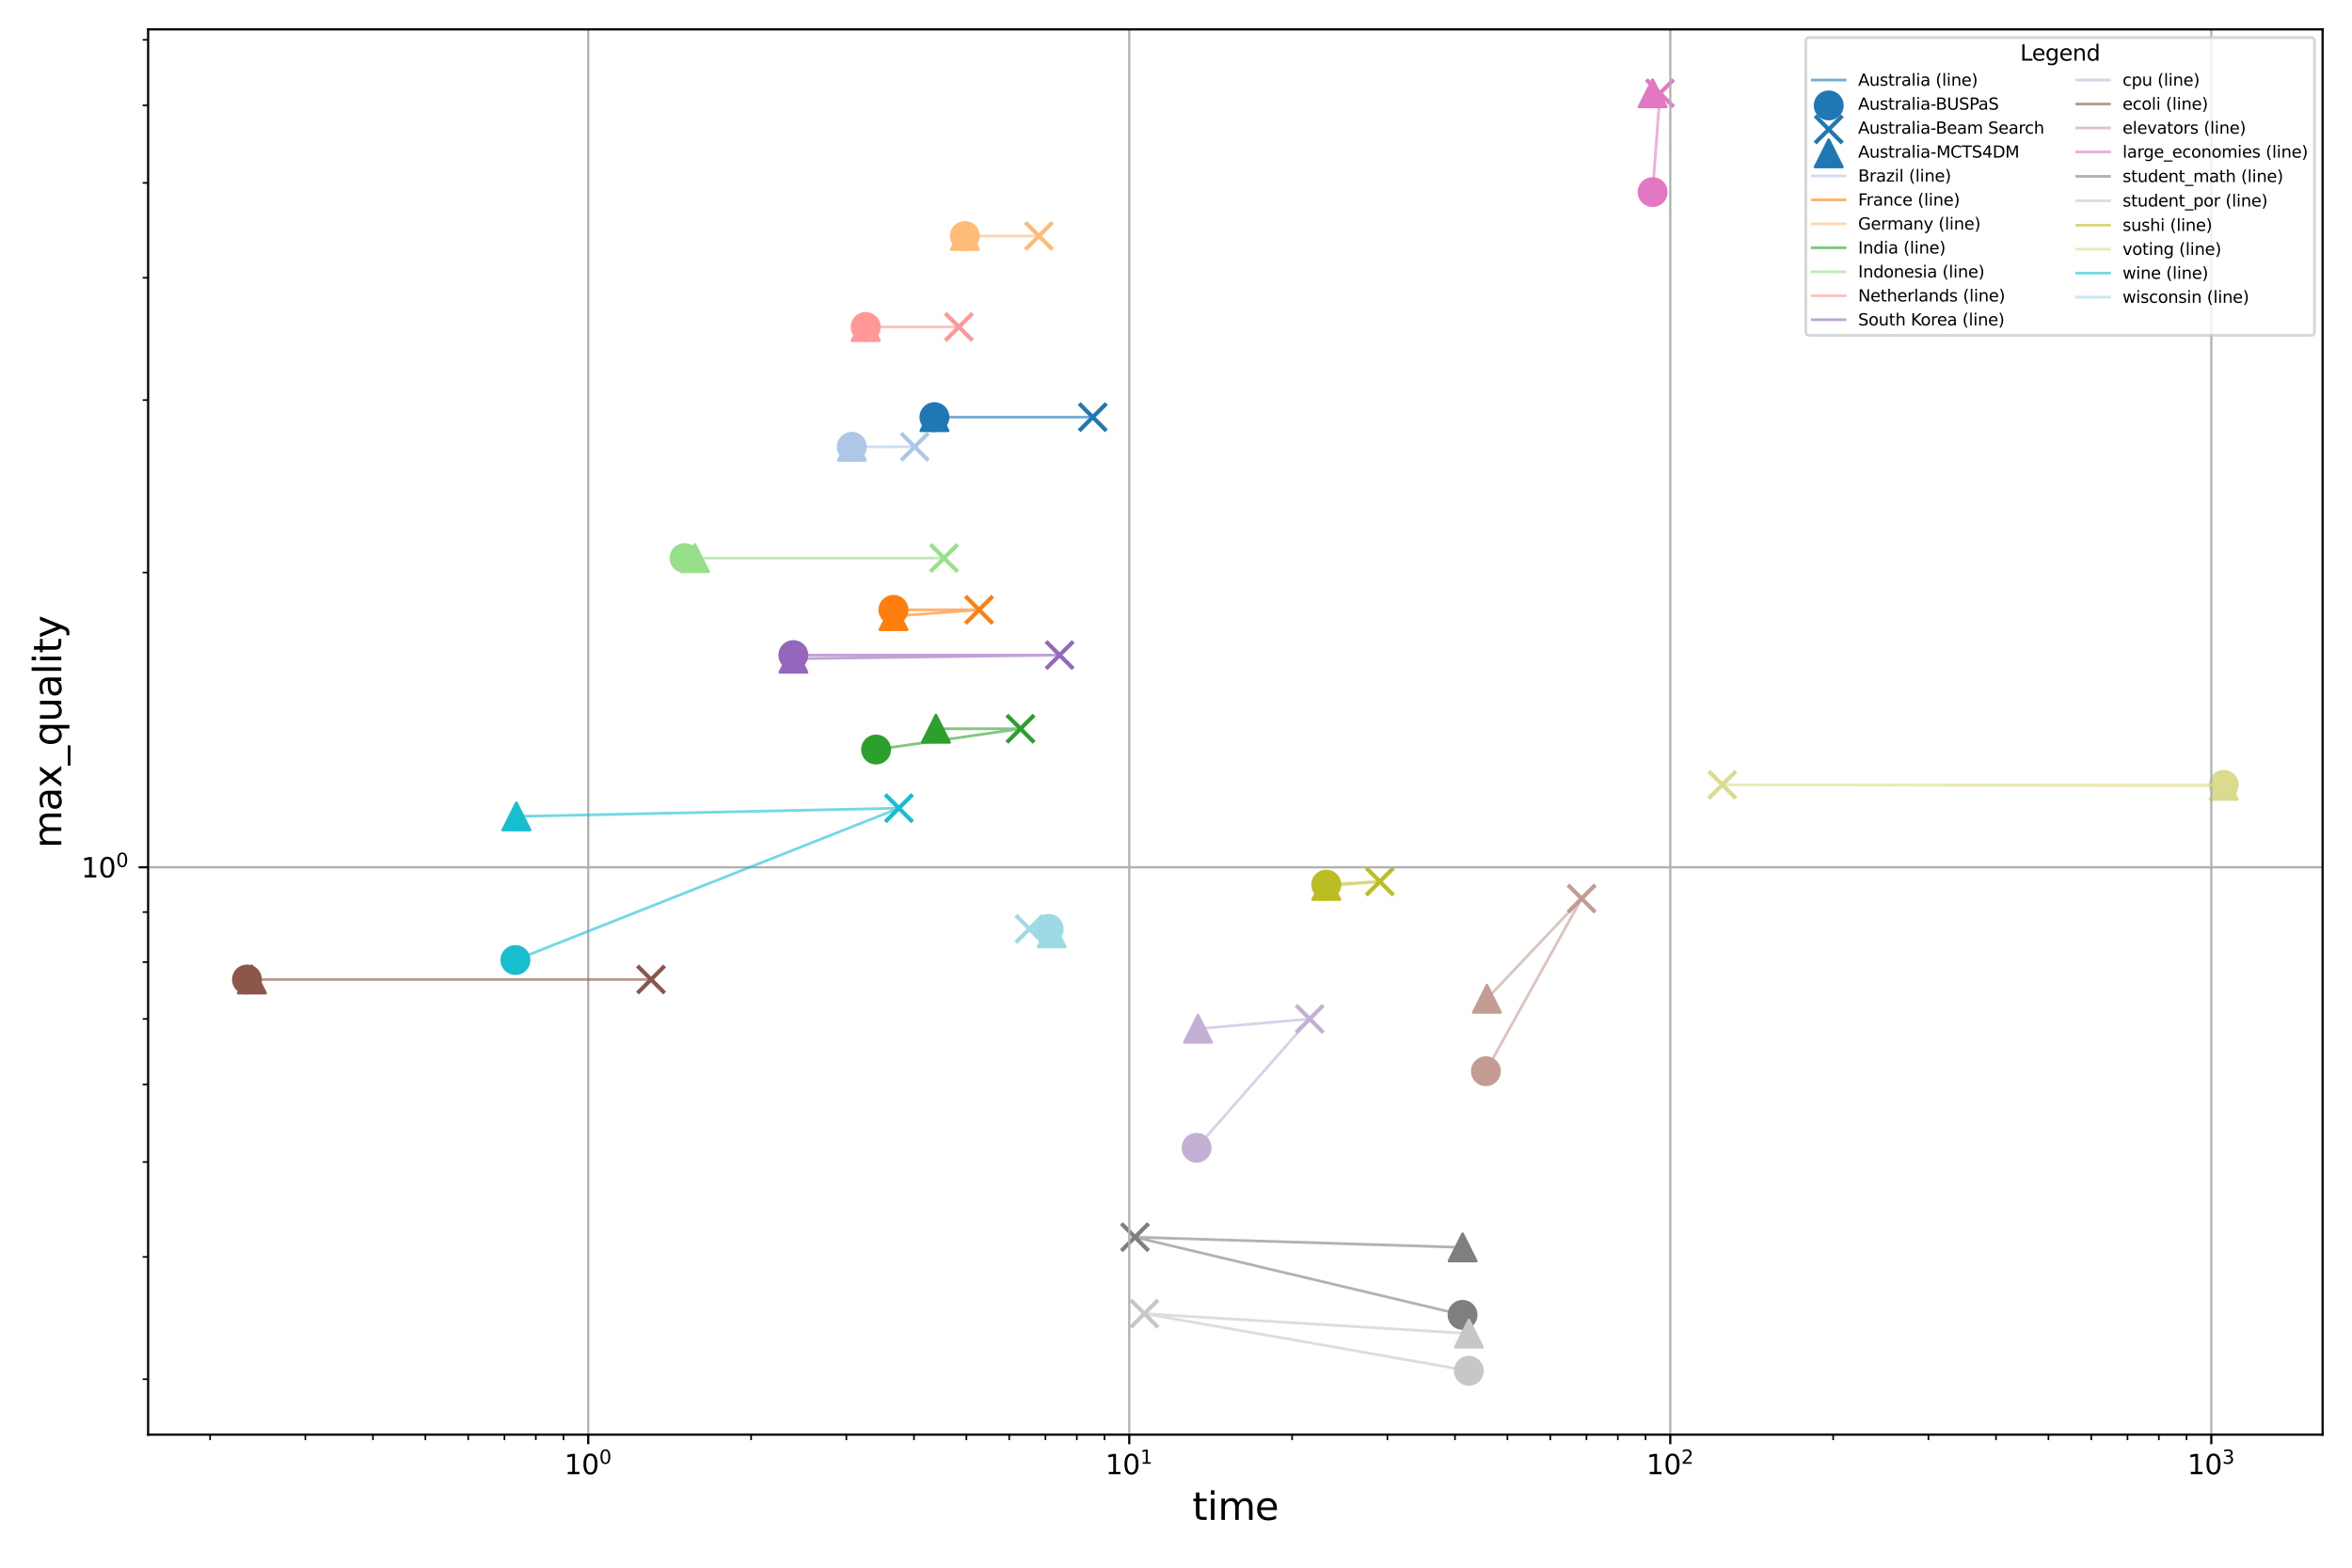 <?xml version="1.0" encoding="utf-8" standalone="no"?>
<!DOCTYPE svg PUBLIC "-//W3C//DTD SVG 1.1//EN"
  "http://www.w3.org/Graphics/SVG/1.1/DTD/svg11.dtd">
<svg xmlns:xlink="http://www.w3.org/1999/xlink" width="864pt" height="576pt" viewBox="0 0 864 576" xmlns="http://www.w3.org/2000/svg" version="1.1">
 <defs>
  <style type="text/css">*{stroke-linejoin: round; stroke-linecap: butt}</style>
 </defs>
 <g id="figure_1">
  <g id="patch_1">
   <path d="M 0 576 
L 864 576 
L 864 0 
L 0 0 
z
" style="fill: #ffffff"/>
  </g>
  <g id="axes_1">
   <g id="patch_2">
    <path d="M 54.413 527.128 
L 853.2 527.128 
L 853.2 10.8 
L 54.413 10.8 
z
" style="fill: #ffffff"/>
   </g>
   <g id="PathCollection_1">
    <defs>
     <path id="m81996d664e" d="M 0 5 
C 1.326 5 2.598 4.473 3.536 3.536 
C 4.473 2.598 5 1.326 5 0 
C 5 -1.326 4.473 -2.598 3.536 -3.536 
C 2.598 -4.473 1.326 -5 0 -5 
C -1.326 -5 -2.598 -4.473 -3.536 -3.536 
C -4.473 -2.598 -5 -1.326 -5 0 
C -5 1.326 -4.473 2.598 -3.536 3.536 
C -2.598 4.473 -1.326 5 0 5 
z
" style="stroke: #1f77b4"/>
    </defs>
    <g clip-path="url(#p6424d21188)">
     <use xlink:href="#m81996d664e" x="343.256" y="153.275" style="fill: #1f77b4; stroke: #1f77b4"/>
    </g>
   </g>
   <g id="PathCollection_2">
    <defs>
     <path id="m5c251bc4dc" d="M -5 5 
L 5 -5 
M -5 -5 
L 5 5 
" style="stroke: #1f77b4; stroke-width: 1.5"/>
    </defs>
    <g clip-path="url(#p6424d21188)">
     <use xlink:href="#m5c251bc4dc" x="401.426" y="153.275" style="fill: #1f77b4; stroke: #1f77b4; stroke-width: 1.5"/>
    </g>
   </g>
   <g id="PathCollection_3">
    <defs>
     <path id="mecaa69c733" d="M 0 -5 
L -5 5 
L 5 5 
z
" style="stroke: #1f77b4"/>
    </defs>
    <g clip-path="url(#p6424d21188)">
     <use xlink:href="#mecaa69c733" x="343.266" y="153.275" style="fill: #1f77b4; stroke: #1f77b4"/>
    </g>
   </g>
   <g id="PathCollection_4">
    <defs>
     <path id="mf860d343f0" d="M 0 5 
C 1.326 5 2.598 4.473 3.536 3.536 
C 4.473 2.598 5 1.326 5 0 
C 5 -1.326 4.473 -2.598 3.536 -3.536 
C 2.598 -4.473 1.326 -5 0 -5 
C -1.326 -5 -2.598 -4.473 -3.536 -3.536 
C -4.473 -2.598 -5 -1.326 -5 0 
C -5 1.326 -4.473 2.598 -3.536 3.536 
C -2.598 4.473 -1.326 5 0 5 
z
" style="stroke: #aec7e8"/>
    </defs>
    <g clip-path="url(#p6424d21188)">
     <use xlink:href="#mf860d343f0" x="312.902" y="164.162" style="fill: #aec7e8; stroke: #aec7e8"/>
    </g>
   </g>
   <g id="PathCollection_5">
    <defs>
     <path id="m62841b6402" d="M -5 5 
L 5 -5 
M -5 -5 
L 5 5 
" style="stroke: #aec7e8; stroke-width: 1.5"/>
    </defs>
    <g clip-path="url(#p6424d21188)">
     <use xlink:href="#m62841b6402" x="336.002" y="164.162" style="fill: #aec7e8; stroke: #aec7e8; stroke-width: 1.5"/>
    </g>
   </g>
   <g id="PathCollection_6">
    <defs>
     <path id="mf57aab4732" d="M 0 -5 
L -5 5 
L 5 5 
z
" style="stroke: #aec7e8"/>
    </defs>
    <g clip-path="url(#p6424d21188)">
     <use xlink:href="#mf57aab4732" x="312.918" y="164.162" style="fill: #aec7e8; stroke: #aec7e8"/>
    </g>
   </g>
   <g id="PathCollection_7">
    <defs>
     <path id="m23b5995cf6" d="M 0 5 
C 1.326 5 2.598 4.473 3.536 3.536 
C 4.473 2.598 5 1.326 5 0 
C 5 -1.326 4.473 -2.598 3.536 -3.536 
C 2.598 -4.473 1.326 -5 0 -5 
C -1.326 -5 -2.598 -4.473 -3.536 -3.536 
C -4.473 -2.598 -5 -1.326 -5 0 
C -5 1.326 -4.473 2.598 -3.536 3.536 
C -2.598 4.473 -1.326 5 0 5 
z
" style="stroke: #ff7f0e"/>
    </defs>
    <g clip-path="url(#p6424d21188)">
     <use xlink:href="#m23b5995cf6" x="328.202" y="224.062" style="fill: #ff7f0e; stroke: #ff7f0e"/>
    </g>
   </g>
   <g id="PathCollection_8">
    <defs>
     <path id="ma02da67144" d="M -5 5 
L 5 -5 
M -5 -5 
L 5 5 
" style="stroke: #ff7f0e; stroke-width: 1.5"/>
    </defs>
    <g clip-path="url(#p6424d21188)">
     <use xlink:href="#ma02da67144" x="359.671" y="224.062" style="fill: #ff7f0e; stroke: #ff7f0e; stroke-width: 1.5"/>
    </g>
   </g>
   <g id="PathCollection_9">
    <defs>
     <path id="m75ef13855f" d="M 0 -5 
L -5 5 
L 5 5 
z
" style="stroke: #ff7f0e"/>
    </defs>
    <g clip-path="url(#p6424d21188)">
     <use xlink:href="#m75ef13855f" x="328.219" y="226.381" style="fill: #ff7f0e; stroke: #ff7f0e"/>
    </g>
   </g>
   <g id="PathCollection_10">
    <defs>
     <path id="mf9165477e4" d="M 0 5 
C 1.326 5 2.598 4.473 3.536 3.536 
C 4.473 2.598 5 1.326 5 0 
C 5 -1.326 4.473 -2.598 3.536 -3.536 
C 2.598 -4.473 1.326 -5 0 -5 
C -1.326 -5 -2.598 -4.473 -3.536 -3.536 
C -4.473 -2.598 -5 -1.326 -5 0 
C -5 1.326 -4.473 2.598 -3.536 3.536 
C -2.598 4.473 -1.326 5 0 5 
z
" style="stroke: #ffbb78"/>
    </defs>
    <g clip-path="url(#p6424d21188)">
     <use xlink:href="#mf9165477e4" x="354.45" y="86.707" style="fill: #ffbb78; stroke: #ffbb78"/>
    </g>
   </g>
   <g id="PathCollection_11">
    <defs>
     <path id="ma73eebbb2a" d="M -5 5 
L 5 -5 
M -5 -5 
L 5 5 
" style="stroke: #ffbb78; stroke-width: 1.5"/>
    </defs>
    <g clip-path="url(#p6424d21188)">
     <use xlink:href="#ma73eebbb2a" x="381.643" y="86.707" style="fill: #ffbb78; stroke: #ffbb78; stroke-width: 1.5"/>
    </g>
   </g>
   <g id="PathCollection_12">
    <defs>
     <path id="mcd69844492" d="M 0 -5 
L -5 5 
L 5 5 
z
" style="stroke: #ffbb78"/>
    </defs>
    <g clip-path="url(#p6424d21188)">
     <use xlink:href="#mcd69844492" x="354.459" y="86.707" style="fill: #ffbb78; stroke: #ffbb78"/>
    </g>
   </g>
   <g id="PathCollection_13">
    <defs>
     <path id="mcf741465d9" d="M 0 5 
C 1.326 5 2.598 4.473 3.536 3.536 
C 4.473 2.598 5 1.326 5 0 
C 5 -1.326 4.473 -2.598 3.536 -3.536 
C 2.598 -4.473 1.326 -5 0 -5 
C -1.326 -5 -2.598 -4.473 -3.536 -3.536 
C -4.473 -2.598 -5 -1.326 -5 0 
C -5 1.326 -4.473 2.598 -3.536 3.536 
C -2.598 4.473 -1.326 5 0 5 
z
" style="stroke: #2ca02c"/>
    </defs>
    <g clip-path="url(#p6424d21188)">
     <use xlink:href="#mcf741465d9" x="321.831" y="275.391" style="fill: #2ca02c; stroke: #2ca02c"/>
    </g>
   </g>
   <g id="PathCollection_14">
    <defs>
     <path id="mb8d5230b4f" d="M -5 5 
L 5 -5 
M -5 -5 
L 5 5 
" style="stroke: #2ca02c; stroke-width: 1.5"/>
    </defs>
    <g clip-path="url(#p6424d21188)">
     <use xlink:href="#mb8d5230b4f" x="374.882" y="267.762" style="fill: #2ca02c; stroke: #2ca02c; stroke-width: 1.5"/>
    </g>
   </g>
   <g id="PathCollection_15">
    <defs>
     <path id="m1f7629a420" d="M 0 -5 
L -5 5 
L 5 5 
z
" style="stroke: #2ca02c"/>
    </defs>
    <g clip-path="url(#p6424d21188)">
     <use xlink:href="#m1f7629a420" x="343.811" y="267.762" style="fill: #2ca02c; stroke: #2ca02c"/>
    </g>
   </g>
   <g id="PathCollection_16">
    <defs>
     <path id="m786159a167" d="M 0 5 
C 1.326 5 2.598 4.473 3.536 3.536 
C 4.473 2.598 5 1.326 5 0 
C 5 -1.326 4.473 -2.598 3.536 -3.536 
C 2.598 -4.473 1.326 -5 0 -5 
C -1.326 -5 -2.598 -4.473 -3.536 -3.536 
C -4.473 -2.598 -5 -1.326 -5 0 
C -5 1.326 -4.473 2.598 -3.536 3.536 
C -2.598 4.473 -1.326 5 0 5 
z
" style="stroke: #98df8a"/>
    </defs>
    <g clip-path="url(#p6424d21188)">
     <use xlink:href="#m786159a167" x="251.474" y="205.054" style="fill: #98df8a; stroke: #98df8a"/>
    </g>
   </g>
   <g id="PathCollection_17">
    <defs>
     <path id="m944d5ac102" d="M -5 5 
L 5 -5 
M -5 -5 
L 5 5 
" style="stroke: #98df8a; stroke-width: 1.5"/>
    </defs>
    <g clip-path="url(#p6424d21188)">
     <use xlink:href="#m944d5ac102" x="346.776" y="205.054" style="fill: #98df8a; stroke: #98df8a; stroke-width: 1.5"/>
    </g>
   </g>
   <g id="PathCollection_18">
    <defs>
     <path id="m252e846f88" d="M 0 -5 
L -5 5 
L 5 5 
z
" style="stroke: #98df8a"/>
    </defs>
    <g clip-path="url(#p6424d21188)">
     <use xlink:href="#m252e846f88" x="255.276" y="205.054" style="fill: #98df8a; stroke: #98df8a"/>
    </g>
   </g>
   <g id="PathCollection_19">
    <defs>
     <path id="mf4c5c8654f" d="M 0 5 
C 1.326 5 2.598 4.473 3.536 3.536 
C 4.473 2.598 5 1.326 5 0 
C 5 -1.326 4.473 -2.598 3.536 -3.536 
C 2.598 -4.473 1.326 -5 0 -5 
C -1.326 -5 -2.598 -4.473 -3.536 -3.536 
C -4.473 -2.598 -5 -1.326 -5 0 
C -5 1.326 -4.473 2.598 -3.536 3.536 
C -2.598 4.473 -1.326 5 0 5 
z
" style="stroke: #ff9896"/>
    </defs>
    <g clip-path="url(#p6424d21188)">
     <use xlink:href="#mf4c5c8654f" x="318.004" y="120.134" style="fill: #ff9896; stroke: #ff9896"/>
    </g>
   </g>
   <g id="PathCollection_20">
    <defs>
     <path id="m754f197e67" d="M -5 5 
L 5 -5 
M -5 -5 
L 5 5 
" style="stroke: #ff9896; stroke-width: 1.5"/>
    </defs>
    <g clip-path="url(#p6424d21188)">
     <use xlink:href="#m754f197e67" x="352.252" y="120.134" style="fill: #ff9896; stroke: #ff9896; stroke-width: 1.5"/>
    </g>
   </g>
   <g id="PathCollection_21">
    <defs>
     <path id="mbbdb958619" d="M 0 -5 
L -5 5 
L 5 5 
z
" style="stroke: #ff9896"/>
    </defs>
    <g clip-path="url(#p6424d21188)">
     <use xlink:href="#mbbdb958619" x="318.023" y="120.134" style="fill: #ff9896; stroke: #ff9896"/>
    </g>
   </g>
   <g id="PathCollection_22">
    <defs>
     <path id="mfb1b40ace2" d="M 0 5 
C 1.326 5 2.598 4.473 3.536 3.536 
C 4.473 2.598 5 1.326 5 0 
C 5 -1.326 4.473 -2.598 3.536 -3.536 
C 2.598 -4.473 1.326 -5 0 -5 
C -1.326 -5 -2.598 -4.473 -3.536 -3.536 
C -4.473 -2.598 -5 -1.326 -5 0 
C -5 1.326 -4.473 2.598 -3.536 3.536 
C -2.598 4.473 -1.326 5 0 5 
z
" style="stroke: #9467bd"/>
    </defs>
    <g clip-path="url(#p6424d21188)">
     <use xlink:href="#mfb1b40ace2" x="291.439" y="240.693" style="fill: #9467bd; stroke: #9467bd"/>
    </g>
   </g>
   <g id="PathCollection_23">
    <defs>
     <path id="m0641f5fc43" d="M -5 5 
L 5 -5 
M -5 -5 
L 5 5 
" style="stroke: #9467bd; stroke-width: 1.5"/>
    </defs>
    <g clip-path="url(#p6424d21188)">
     <use xlink:href="#m0641f5fc43" x="389.252" y="240.693" style="fill: #9467bd; stroke: #9467bd; stroke-width: 1.5"/>
    </g>
   </g>
   <g id="PathCollection_24">
    <defs>
     <path id="md64e53ef46" d="M 0 -5 
L -5 5 
L 5 5 
z
" style="stroke: #9467bd"/>
    </defs>
    <g clip-path="url(#p6424d21188)">
     <use xlink:href="#md64e53ef46" x="291.463" y="242.027" style="fill: #9467bd; stroke: #9467bd"/>
    </g>
   </g>
   <g id="PathCollection_25">
    <defs>
     <path id="m31526c14e8" d="M 0 5 
C 1.326 5 2.598 4.473 3.536 3.536 
C 4.473 2.598 5 1.326 5 0 
C 5 -1.326 4.473 -2.598 3.536 -3.536 
C 2.598 -4.473 1.326 -5 0 -5 
C -1.326 -5 -2.598 -4.473 -3.536 -3.536 
C -4.473 -2.598 -5 -1.326 -5 0 
C -5 1.326 -4.473 2.598 -3.536 3.536 
C -2.598 4.473 -1.326 5 0 5 
z
" style="stroke: #c5b0d5"/>
    </defs>
    <g clip-path="url(#p6424d21188)">
     <use xlink:href="#m31526c14e8" x="439.566" y="421.719" style="fill: #c5b0d5; stroke: #c5b0d5"/>
    </g>
   </g>
   <g id="PathCollection_26">
    <defs>
     <path id="m5d822e0d98" d="M -5 5 
L 5 -5 
M -5 -5 
L 5 5 
" style="stroke: #c5b0d5; stroke-width: 1.5"/>
    </defs>
    <g clip-path="url(#p6424d21188)">
     <use xlink:href="#m5d822e0d98" x="481.123" y="374.374" style="fill: #c5b0d5; stroke: #c5b0d5; stroke-width: 1.5"/>
    </g>
   </g>
   <g id="PathCollection_27">
    <defs>
     <path id="me61f8c3d64" d="M 0 -5 
L -5 5 
L 5 5 
z
" style="stroke: #c5b0d5"/>
    </defs>
    <g clip-path="url(#p6424d21188)">
     <use xlink:href="#me61f8c3d64" x="440.072" y="377.986" style="fill: #c5b0d5; stroke: #c5b0d5"/>
    </g>
   </g>
   <g id="PathCollection_28">
    <defs>
     <path id="m969e9907dd" d="M 0 5 
C 1.326 5 2.598 4.473 3.536 3.536 
C 4.473 2.598 5 1.326 5 0 
C 5 -1.326 4.473 -2.598 3.536 -3.536 
C 2.598 -4.473 1.326 -5 0 -5 
C -1.326 -5 -2.598 -4.473 -3.536 -3.536 
C -4.473 -2.598 -5 -1.326 -5 0 
C -5 1.326 -4.473 2.598 -3.536 3.536 
C -2.598 4.473 -1.326 5 0 5 
z
" style="stroke: #8c564b"/>
    </defs>
    <g clip-path="url(#p6424d21188)">
     <use xlink:href="#m969e9907dd" x="90.721" y="359.889" style="fill: #8c564b; stroke: #8c564b"/>
    </g>
   </g>
   <g id="PathCollection_29">
    <defs>
     <path id="m8f508b1f6e" d="M -5 5 
L 5 -5 
M -5 -5 
L 5 5 
" style="stroke: #8c564b; stroke-width: 1.5"/>
    </defs>
    <g clip-path="url(#p6424d21188)">
     <use xlink:href="#m8f508b1f6e" x="239.162" y="359.889" style="fill: #8c564b; stroke: #8c564b; stroke-width: 1.5"/>
    </g>
   </g>
   <g id="PathCollection_30">
    <defs>
     <path id="ma0dde69d18" d="M 0 -5 
L -5 5 
L 5 5 
z
" style="stroke: #8c564b"/>
    </defs>
    <g clip-path="url(#p6424d21188)">
     <use xlink:href="#ma0dde69d18" x="92.538" y="359.889" style="fill: #8c564b; stroke: #8c564b"/>
    </g>
   </g>
   <g id="PathCollection_31">
    <defs>
     <path id="mf1f85d7cc4" d="M 0 5 
C 1.326 5 2.598 4.473 3.536 3.536 
C 4.473 2.598 5 1.326 5 0 
C 5 -1.326 4.473 -2.598 3.536 -3.536 
C 2.598 -4.473 1.326 -5 0 -5 
C -1.326 -5 -2.598 -4.473 -3.536 -3.536 
C -4.473 -2.598 -5 -1.326 -5 0 
C -5 1.326 -4.473 2.598 -3.536 3.536 
C -2.598 4.473 -1.326 5 0 5 
z
" style="stroke: #c49c94"/>
    </defs>
    <g clip-path="url(#p6424d21188)">
     <use xlink:href="#mf1f85d7cc4" x="545.834" y="393.587" style="fill: #c49c94; stroke: #c49c94"/>
    </g>
   </g>
   <g id="PathCollection_32">
    <defs>
     <path id="mdc7b749ced" d="M -5 5 
L 5 -5 
M -5 -5 
L 5 5 
" style="stroke: #c49c94; stroke-width: 1.5"/>
    </defs>
    <g clip-path="url(#p6424d21188)">
     <use xlink:href="#mdc7b749ced" x="581.009" y="330.155" style="fill: #c49c94; stroke: #c49c94; stroke-width: 1.5"/>
    </g>
   </g>
   <g id="PathCollection_33">
    <defs>
     <path id="m0347cbc278" d="M 0 -5 
L -5 5 
L 5 5 
z
" style="stroke: #c49c94"/>
    </defs>
    <g clip-path="url(#p6424d21188)">
     <use xlink:href="#m0347cbc278" x="546.224" y="366.964" style="fill: #c49c94; stroke: #c49c94"/>
    </g>
   </g>
   <g id="PathCollection_34">
    <defs>
     <path id="m05914495b2" d="M 0 5 
C 1.326 5 2.598 4.473 3.536 3.536 
C 4.473 2.598 5 1.326 5 0 
C 5 -1.326 4.473 -2.598 3.536 -3.536 
C 2.598 -4.473 1.326 -5 0 -5 
C -1.326 -5 -2.598 -4.473 -3.536 -3.536 
C -4.473 -2.598 -5 -1.326 -5 0 
C -5 1.326 -4.473 2.598 -3.536 3.536 
C -2.598 4.473 -1.326 5 0 5 
z
" style="stroke: #e377c2"/>
    </defs>
    <g clip-path="url(#p6424d21188)">
     <use xlink:href="#m05914495b2" x="607.09" y="70.576" style="fill: #e377c2; stroke: #e377c2"/>
    </g>
   </g>
   <g id="PathCollection_35">
    <defs>
     <path id="mffbffac266" d="M -5 5 
L 5 -5 
M -5 -5 
L 5 5 
" style="stroke: #e377c2; stroke-width: 1.5"/>
    </defs>
    <g clip-path="url(#p6424d21188)">
     <use xlink:href="#mffbffac266" x="609.788" y="34.269" style="fill: #e377c2; stroke: #e377c2; stroke-width: 1.5"/>
    </g>
   </g>
   <g id="PathCollection_36">
    <defs>
     <path id="m264726536d" d="M 0 -5 
L -5 5 
L 5 5 
z
" style="stroke: #e377c2"/>
    </defs>
    <g clip-path="url(#p6424d21188)">
     <use xlink:href="#m264726536d" x="607.091" y="34.269" style="fill: #e377c2; stroke: #e377c2"/>
    </g>
   </g>
   <g id="PathCollection_37">
    <defs>
     <path id="m76ab261028" d="M 0 5 
C 1.326 5 2.598 4.473 3.536 3.536 
C 4.473 2.598 5 1.326 5 0 
C 5 -1.326 4.473 -2.598 3.536 -3.536 
C 2.598 -4.473 1.326 -5 0 -5 
C -1.326 -5 -2.598 -4.473 -3.536 -3.536 
C -4.473 -2.598 -5 -1.326 -5 0 
C -5 1.326 -4.473 2.598 -3.536 3.536 
C -2.598 4.473 -1.326 5 0 5 
z
" style="stroke: #7f7f7f"/>
    </defs>
    <g clip-path="url(#p6424d21188)">
     <use xlink:href="#m76ab261028" x="537.264" y="483.116" style="fill: #7f7f7f; stroke: #7f7f7f"/>
    </g>
   </g>
   <g id="PathCollection_38">
    <defs>
     <path id="m434f27a1d8" d="M -5 5 
L 5 -5 
M -5 -5 
L 5 5 
" style="stroke: #7f7f7f; stroke-width: 1.5"/>
    </defs>
    <g clip-path="url(#p6424d21188)">
     <use xlink:href="#m434f27a1d8" x="416.926" y="454.556" style="fill: #7f7f7f; stroke: #7f7f7f; stroke-width: 1.5"/>
    </g>
   </g>
   <g id="PathCollection_39">
    <defs>
     <path id="mc5ba81c597" d="M 0 -5 
L -5 5 
L 5 5 
z
" style="stroke: #7f7f7f"/>
    </defs>
    <g clip-path="url(#p6424d21188)">
     <use xlink:href="#mc5ba81c597" x="537.291" y="458.33" style="fill: #7f7f7f; stroke: #7f7f7f"/>
    </g>
   </g>
   <g id="PathCollection_40">
    <defs>
     <path id="m459e6d27c1" d="M 0 5 
C 1.326 5 2.598 4.473 3.536 3.536 
C 4.473 2.598 5 1.326 5 0 
C 5 -1.326 4.473 -2.598 3.536 -3.536 
C 2.598 -4.473 1.326 -5 0 -5 
C -1.326 -5 -2.598 -4.473 -3.536 -3.536 
C -4.473 -2.598 -5 -1.326 -5 0 
C -5 1.326 -4.473 2.598 -3.536 3.536 
C -2.598 4.473 -1.326 5 0 5 
z
" style="stroke: #c7c7c7"/>
    </defs>
    <g clip-path="url(#p6424d21188)">
     <use xlink:href="#m459e6d27c1" x="539.586" y="503.659" style="fill: #c7c7c7; stroke: #c7c7c7"/>
    </g>
   </g>
   <g id="PathCollection_41">
    <defs>
     <path id="m11505327fa" d="M -5 5 
L 5 -5 
M -5 -5 
L 5 5 
" style="stroke: #c7c7c7; stroke-width: 1.5"/>
    </defs>
    <g clip-path="url(#p6424d21188)">
     <use xlink:href="#m11505327fa" x="420.385" y="482.669" style="fill: #c7c7c7; stroke: #c7c7c7; stroke-width: 1.5"/>
    </g>
   </g>
   <g id="PathCollection_42">
    <defs>
     <path id="m5779a70629" d="M 0 -5 
L -5 5 
L 5 5 
z
" style="stroke: #c7c7c7"/>
    </defs>
    <g clip-path="url(#p6424d21188)">
     <use xlink:href="#m5779a70629" x="539.596" y="489.979" style="fill: #c7c7c7; stroke: #c7c7c7"/>
    </g>
   </g>
   <g id="PathCollection_43">
    <defs>
     <path id="m424734216e" d="M 0 5 
C 1.326 5 2.598 4.473 3.536 3.536 
C 4.473 2.598 5 1.326 5 0 
C 5 -1.326 4.473 -2.598 3.536 -3.536 
C 2.598 -4.473 1.326 -5 0 -5 
C -1.326 -5 -2.598 -4.473 -3.536 -3.536 
C -4.473 -2.598 -5 -1.326 -5 0 
C -5 1.326 -4.473 2.598 -3.536 3.536 
C -2.598 4.473 -1.326 5 0 5 
z
" style="stroke: #bcbd22"/>
    </defs>
    <g clip-path="url(#p6424d21188)">
     <use xlink:href="#m424734216e" x="487.208" y="325.026" style="fill: #bcbd22; stroke: #bcbd22"/>
    </g>
   </g>
   <g id="PathCollection_44">
    <defs>
     <path id="mfdbf8a56b9" d="M -5 5 
L 5 -5 
M -5 -5 
L 5 5 
" style="stroke: #bcbd22; stroke-width: 1.5"/>
    </defs>
    <g clip-path="url(#p6424d21188)">
     <use xlink:href="#mfdbf8a56b9" x="506.884" y="323.891" style="fill: #bcbd22; stroke: #bcbd22; stroke-width: 1.5"/>
    </g>
   </g>
   <g id="PathCollection_45">
    <defs>
     <path id="mc844a2c7a4" d="M 0 -5 
L -5 5 
L 5 5 
z
" style="stroke: #bcbd22"/>
    </defs>
    <g clip-path="url(#p6424d21188)">
     <use xlink:href="#mc844a2c7a4" x="487.21" y="325.515" style="fill: #bcbd22; stroke: #bcbd22"/>
    </g>
   </g>
   <g id="PathCollection_46">
    <defs>
     <path id="m7a6d2e508c" d="M 0 5 
C 1.326 5 2.598 4.473 3.536 3.536 
C 4.473 2.598 5 1.326 5 0 
C 5 -1.326 4.473 -2.598 3.536 -3.536 
C 2.598 -4.473 1.326 -5 0 -5 
C -1.326 -5 -2.598 -4.473 -3.536 -3.536 
C -4.473 -2.598 -5 -1.326 -5 0 
C -5 1.326 -4.473 2.598 -3.536 3.536 
C -2.598 4.473 -1.326 5 0 5 
z
" style="stroke: #dbdb8d"/>
    </defs>
    <g clip-path="url(#p6424d21188)">
     <use xlink:href="#m7a6d2e508c" x="816.891" y="288.351" style="fill: #dbdb8d; stroke: #dbdb8d"/>
    </g>
   </g>
   <g id="PathCollection_47">
    <defs>
     <path id="m9c5e4d2d60" d="M -5 5 
L 5 -5 
M -5 -5 
L 5 5 
" style="stroke: #dbdb8d; stroke-width: 1.5"/>
    </defs>
    <g clip-path="url(#p6424d21188)">
     <use xlink:href="#m9c5e4d2d60" x="632.69" y="288.351" style="fill: #dbdb8d; stroke: #dbdb8d; stroke-width: 1.5"/>
    </g>
   </g>
   <g id="PathCollection_48">
    <defs>
     <path id="m4d0dc17d36" d="M 0 -5 
L -5 5 
L 5 5 
z
" style="stroke: #dbdb8d"/>
    </defs>
    <g clip-path="url(#p6424d21188)">
     <use xlink:href="#m4d0dc17d36" x="816.891" y="288.737" style="fill: #dbdb8d; stroke: #dbdb8d"/>
    </g>
   </g>
   <g id="PathCollection_49">
    <defs>
     <path id="m71c30dac5b" d="M 0 5 
C 1.326 5 2.598 4.473 3.536 3.536 
C 4.473 2.598 5 1.326 5 0 
C 5 -1.326 4.473 -2.598 3.536 -3.536 
C 2.598 -4.473 1.326 -5 0 -5 
C -1.326 -5 -2.598 -4.473 -3.536 -3.536 
C -4.473 -2.598 -5 -1.326 -5 0 
C -5 1.326 -4.473 2.598 -3.536 3.536 
C -2.598 4.473 -1.326 5 0 5 
z
" style="stroke: #17becf"/>
    </defs>
    <g clip-path="url(#p6424d21188)">
     <use xlink:href="#m71c30dac5b" x="189.343" y="352.732" style="fill: #17becf; stroke: #17becf"/>
    </g>
   </g>
   <g id="PathCollection_50">
    <defs>
     <path id="m3a1055ab0e" d="M -5 5 
L 5 -5 
M -5 -5 
L 5 5 
" style="stroke: #17becf; stroke-width: 1.5"/>
    </defs>
    <g clip-path="url(#p6424d21188)">
     <use xlink:href="#m3a1055ab0e" x="330.206" y="296.948" style="fill: #17becf; stroke: #17becf; stroke-width: 1.5"/>
    </g>
   </g>
   <g id="PathCollection_51">
    <defs>
     <path id="ma212fea211" d="M 0 -5 
L -5 5 
L 5 5 
z
" style="stroke: #17becf"/>
    </defs>
    <g clip-path="url(#p6424d21188)">
     <use xlink:href="#ma212fea211" x="189.695" y="299.969" style="fill: #17becf; stroke: #17becf"/>
    </g>
   </g>
   <g id="PathCollection_52">
    <defs>
     <path id="m5d2dd99d52" d="M 0 5 
C 1.326 5 2.598 4.473 3.536 3.536 
C 4.473 2.598 5 1.326 5 0 
C 5 -1.326 4.473 -2.598 3.536 -3.536 
C 2.598 -4.473 1.326 -5 0 -5 
C -1.326 -5 -2.598 -4.473 -3.536 -3.536 
C -4.473 -2.598 -5 -1.326 -5 0 
C -5 1.326 -4.473 2.598 -3.536 3.536 
C -2.598 4.473 -1.326 5 0 5 
z
" style="stroke: #9edae5"/>
    </defs>
    <g clip-path="url(#p6424d21188)">
     <use xlink:href="#m5d2dd99d52" x="385.235" y="341.307" style="fill: #9edae5; stroke: #9edae5"/>
    </g>
   </g>
   <g id="PathCollection_53">
    <defs>
     <path id="m5593d97be1" d="M -5 5 
L 5 -5 
M -5 -5 
L 5 5 
" style="stroke: #9edae5; stroke-width: 1.5"/>
    </defs>
    <g clip-path="url(#p6424d21188)">
     <use xlink:href="#m5593d97be1" x="378.16" y="341.307" style="fill: #9edae5; stroke: #9edae5; stroke-width: 1.5"/>
    </g>
   </g>
   <g id="PathCollection_54">
    <defs>
     <path id="m2eac5d25c4" d="M 0 -5 
L -5 5 
L 5 5 
z
" style="stroke: #9edae5"/>
    </defs>
    <g clip-path="url(#p6424d21188)">
     <use xlink:href="#m2eac5d25c4" x="386.358" y="342.941" style="fill: #9edae5; stroke: #9edae5"/>
    </g>
   </g>
   <g id="matplotlib.axis_1">
    <g id="xtick_1">
     <g id="line2d_1">
      <path d="M 216.09 527.128 
L 216.09 10.8 
" clip-path="url(#p6424d21188)" style="fill: none; stroke: #b0b0b0; stroke-width: 0.8; stroke-linecap: square"/>
     </g>
     <g id="line2d_2">
      <defs>
       <path id="m6937fac9e0" d="M 0 0 
L 0 3.5 
" style="stroke: #000000; stroke-width: 0.8"/>
      </defs>
      <g>
       <use xlink:href="#m6937fac9e0" x="216.09" y="527.128" style="stroke: #000000; stroke-width: 0.8"/>
      </g>
     </g>
     <g id="text_1">
      <!-- $\mathdefault{10^{0}}$ -->
      <g transform="translate(207.29 541.726) scale(0.1 -0.1)">
       <defs>
        <path id="DejaVuSans-31" d="M 794 531 
L 1825 531 
L 1825 4091 
L 703 3866 
L 703 4441 
L 1819 4666 
L 2450 4666 
L 2450 531 
L 3481 531 
L 3481 0 
L 794 0 
L 794 531 
z
" transform="scale(0.016)"/>
        <path id="DejaVuSans-30" d="M 2034 4250 
Q 1547 4250 1301 3770 
Q 1056 3291 1056 2328 
Q 1056 1369 1301 889 
Q 1547 409 2034 409 
Q 2525 409 2770 889 
Q 3016 1369 3016 2328 
Q 3016 3291 2770 3770 
Q 2525 4250 2034 4250 
z
M 2034 4750 
Q 2819 4750 3233 4129 
Q 3647 3509 3647 2328 
Q 3647 1150 3233 529 
Q 2819 -91 2034 -91 
Q 1250 -91 836 529 
Q 422 1150 422 2328 
Q 422 3509 836 4129 
Q 1250 4750 2034 4750 
z
" transform="scale(0.016)"/>
       </defs>
       <use xlink:href="#DejaVuSans-31" transform="translate(0 0.766)"/>
       <use xlink:href="#DejaVuSans-30" transform="translate(63.623 0.766)"/>
       <use xlink:href="#DejaVuSans-30" transform="translate(128.203 39.047) scale(0.7)"/>
      </g>
     </g>
    </g>
    <g id="xtick_2">
     <g id="line2d_3">
      <path d="M 414.831 527.128 
L 414.831 10.8 
" clip-path="url(#p6424d21188)" style="fill: none; stroke: #b0b0b0; stroke-width: 0.8; stroke-linecap: square"/>
     </g>
     <g id="line2d_4">
      <g>
       <use xlink:href="#m6937fac9e0" x="414.831" y="527.128" style="stroke: #000000; stroke-width: 0.8"/>
      </g>
     </g>
     <g id="text_2">
      <!-- $\mathdefault{10^{1}}$ -->
      <g transform="translate(406.031 541.726) scale(0.1 -0.1)">
       <use xlink:href="#DejaVuSans-31" transform="translate(0 0.684)"/>
       <use xlink:href="#DejaVuSans-30" transform="translate(63.623 0.684)"/>
       <use xlink:href="#DejaVuSans-31" transform="translate(128.203 38.966) scale(0.7)"/>
      </g>
     </g>
    </g>
    <g id="xtick_3">
     <g id="line2d_5">
      <path d="M 613.573 527.128 
L 613.573 10.8 
" clip-path="url(#p6424d21188)" style="fill: none; stroke: #b0b0b0; stroke-width: 0.8; stroke-linecap: square"/>
     </g>
     <g id="line2d_6">
      <g>
       <use xlink:href="#m6937fac9e0" x="613.573" y="527.128" style="stroke: #000000; stroke-width: 0.8"/>
      </g>
     </g>
     <g id="text_3">
      <!-- $\mathdefault{10^{2}}$ -->
      <g transform="translate(604.773 541.726) scale(0.1 -0.1)">
       <defs>
        <path id="DejaVuSans-32" d="M 1228 531 
L 3431 531 
L 3431 0 
L 469 0 
L 469 531 
Q 828 903 1448 1529 
Q 2069 2156 2228 2338 
Q 2531 2678 2651 2914 
Q 2772 3150 2772 3378 
Q 2772 3750 2511 3984 
Q 2250 4219 1831 4219 
Q 1534 4219 1204 4116 
Q 875 4013 500 3803 
L 500 4441 
Q 881 4594 1212 4672 
Q 1544 4750 1819 4750 
Q 2544 4750 2975 4387 
Q 3406 4025 3406 3419 
Q 3406 3131 3298 2873 
Q 3191 2616 2906 2266 
Q 2828 2175 2409 1742 
Q 1991 1309 1228 531 
z
" transform="scale(0.016)"/>
       </defs>
       <use xlink:href="#DejaVuSans-31" transform="translate(0 0.766)"/>
       <use xlink:href="#DejaVuSans-30" transform="translate(63.623 0.766)"/>
       <use xlink:href="#DejaVuSans-32" transform="translate(128.203 39.047) scale(0.7)"/>
      </g>
     </g>
    </g>
    <g id="xtick_4">
     <g id="line2d_7">
      <path d="M 812.314 527.128 
L 812.314 10.8 
" clip-path="url(#p6424d21188)" style="fill: none; stroke: #b0b0b0; stroke-width: 0.8; stroke-linecap: square"/>
     </g>
     <g id="line2d_8">
      <g>
       <use xlink:href="#m6937fac9e0" x="812.314" y="527.128" style="stroke: #000000; stroke-width: 0.8"/>
      </g>
     </g>
     <g id="text_4">
      <!-- $\mathdefault{10^{3}}$ -->
      <g transform="translate(803.514 541.726) scale(0.1 -0.1)">
       <defs>
        <path id="DejaVuSans-33" d="M 2597 2516 
Q 3050 2419 3304 2112 
Q 3559 1806 3559 1356 
Q 3559 666 3084 287 
Q 2609 -91 1734 -91 
Q 1441 -91 1130 -33 
Q 819 25 488 141 
L 488 750 
Q 750 597 1062 519 
Q 1375 441 1716 441 
Q 2309 441 2620 675 
Q 2931 909 2931 1356 
Q 2931 1769 2642 2001 
Q 2353 2234 1838 2234 
L 1294 2234 
L 1294 2753 
L 1863 2753 
Q 2328 2753 2575 2939 
Q 2822 3125 2822 3475 
Q 2822 3834 2567 4026 
Q 2313 4219 1838 4219 
Q 1578 4219 1281 4162 
Q 984 4106 628 3988 
L 628 4550 
Q 988 4650 1302 4700 
Q 1616 4750 1894 4750 
Q 2613 4750 3031 4423 
Q 3450 4097 3450 3541 
Q 3450 3153 3228 2886 
Q 3006 2619 2597 2516 
z
" transform="scale(0.016)"/>
       </defs>
       <use xlink:href="#DejaVuSans-31" transform="translate(0 0.766)"/>
       <use xlink:href="#DejaVuSans-30" transform="translate(63.623 0.766)"/>
       <use xlink:href="#DejaVuSans-33" transform="translate(128.203 39.047) scale(0.7)"/>
      </g>
     </g>
    </g>
    <g id="xtick_5">
     <g id="line2d_9">
      <defs>
       <path id="md41f3188e2" d="M 0 0 
L 0 2 
" style="stroke: #000000; stroke-width: 0.6"/>
      </defs>
      <g>
       <use xlink:href="#md41f3188e2" x="77.176" y="527.128" style="stroke: #000000; stroke-width: 0.6"/>
      </g>
     </g>
    </g>
    <g id="xtick_6">
     <g id="line2d_10">
      <g>
       <use xlink:href="#md41f3188e2" x="112.173" y="527.128" style="stroke: #000000; stroke-width: 0.6"/>
      </g>
     </g>
    </g>
    <g id="xtick_7">
     <g id="line2d_11">
      <g>
       <use xlink:href="#md41f3188e2" x="137.003" y="527.128" style="stroke: #000000; stroke-width: 0.6"/>
      </g>
     </g>
    </g>
    <g id="xtick_8">
     <g id="line2d_12">
      <g>
       <use xlink:href="#md41f3188e2" x="156.263" y="527.128" style="stroke: #000000; stroke-width: 0.6"/>
      </g>
     </g>
    </g>
    <g id="xtick_9">
     <g id="line2d_13">
      <g>
       <use xlink:href="#md41f3188e2" x="172" y="527.128" style="stroke: #000000; stroke-width: 0.6"/>
      </g>
     </g>
    </g>
    <g id="xtick_10">
     <g id="line2d_14">
      <g>
       <use xlink:href="#md41f3188e2" x="185.305" y="527.128" style="stroke: #000000; stroke-width: 0.6"/>
      </g>
     </g>
    </g>
    <g id="xtick_11">
     <g id="line2d_15">
      <g>
       <use xlink:href="#md41f3188e2" x="196.83" y="527.128" style="stroke: #000000; stroke-width: 0.6"/>
      </g>
     </g>
    </g>
    <g id="xtick_12">
     <g id="line2d_16">
      <g>
       <use xlink:href="#md41f3188e2" x="206.996" y="527.128" style="stroke: #000000; stroke-width: 0.6"/>
      </g>
     </g>
    </g>
    <g id="xtick_13">
     <g id="line2d_17">
      <g>
       <use xlink:href="#md41f3188e2" x="275.917" y="527.128" style="stroke: #000000; stroke-width: 0.6"/>
      </g>
     </g>
    </g>
    <g id="xtick_14">
     <g id="line2d_18">
      <g>
       <use xlink:href="#md41f3188e2" x="310.914" y="527.128" style="stroke: #000000; stroke-width: 0.6"/>
      </g>
     </g>
    </g>
    <g id="xtick_15">
     <g id="line2d_19">
      <g>
       <use xlink:href="#md41f3188e2" x="335.744" y="527.128" style="stroke: #000000; stroke-width: 0.6"/>
      </g>
     </g>
    </g>
    <g id="xtick_16">
     <g id="line2d_20">
      <g>
       <use xlink:href="#md41f3188e2" x="355.004" y="527.128" style="stroke: #000000; stroke-width: 0.6"/>
      </g>
     </g>
    </g>
    <g id="xtick_17">
     <g id="line2d_21">
      <g>
       <use xlink:href="#md41f3188e2" x="370.741" y="527.128" style="stroke: #000000; stroke-width: 0.6"/>
      </g>
     </g>
    </g>
    <g id="xtick_18">
     <g id="line2d_22">
      <g>
       <use xlink:href="#md41f3188e2" x="384.046" y="527.128" style="stroke: #000000; stroke-width: 0.6"/>
      </g>
     </g>
    </g>
    <g id="xtick_19">
     <g id="line2d_23">
      <g>
       <use xlink:href="#md41f3188e2" x="395.571" y="527.128" style="stroke: #000000; stroke-width: 0.6"/>
      </g>
     </g>
    </g>
    <g id="xtick_20">
     <g id="line2d_24">
      <g>
       <use xlink:href="#md41f3188e2" x="405.737" y="527.128" style="stroke: #000000; stroke-width: 0.6"/>
      </g>
     </g>
    </g>
    <g id="xtick_21">
     <g id="line2d_25">
      <g>
       <use xlink:href="#md41f3188e2" x="474.658" y="527.128" style="stroke: #000000; stroke-width: 0.6"/>
      </g>
     </g>
    </g>
    <g id="xtick_22">
     <g id="line2d_26">
      <g>
       <use xlink:href="#md41f3188e2" x="509.655" y="527.128" style="stroke: #000000; stroke-width: 0.6"/>
      </g>
     </g>
    </g>
    <g id="xtick_23">
     <g id="line2d_27">
      <g>
       <use xlink:href="#md41f3188e2" x="534.485" y="527.128" style="stroke: #000000; stroke-width: 0.6"/>
      </g>
     </g>
    </g>
    <g id="xtick_24">
     <g id="line2d_28">
      <g>
       <use xlink:href="#md41f3188e2" x="553.745" y="527.128" style="stroke: #000000; stroke-width: 0.6"/>
      </g>
     </g>
    </g>
    <g id="xtick_25">
     <g id="line2d_29">
      <g>
       <use xlink:href="#md41f3188e2" x="569.482" y="527.128" style="stroke: #000000; stroke-width: 0.6"/>
      </g>
     </g>
    </g>
    <g id="xtick_26">
     <g id="line2d_30">
      <g>
       <use xlink:href="#md41f3188e2" x="582.787" y="527.128" style="stroke: #000000; stroke-width: 0.6"/>
      </g>
     </g>
    </g>
    <g id="xtick_27">
     <g id="line2d_31">
      <g>
       <use xlink:href="#md41f3188e2" x="594.313" y="527.128" style="stroke: #000000; stroke-width: 0.6"/>
      </g>
     </g>
    </g>
    <g id="xtick_28">
     <g id="line2d_32">
      <g>
       <use xlink:href="#md41f3188e2" x="604.479" y="527.128" style="stroke: #000000; stroke-width: 0.6"/>
      </g>
     </g>
    </g>
    <g id="xtick_29">
     <g id="line2d_33">
      <g>
       <use xlink:href="#md41f3188e2" x="673.4" y="527.128" style="stroke: #000000; stroke-width: 0.6"/>
      </g>
     </g>
    </g>
    <g id="xtick_30">
     <g id="line2d_34">
      <g>
       <use xlink:href="#md41f3188e2" x="708.396" y="527.128" style="stroke: #000000; stroke-width: 0.6"/>
      </g>
     </g>
    </g>
    <g id="xtick_31">
     <g id="line2d_35">
      <g>
       <use xlink:href="#md41f3188e2" x="733.227" y="527.128" style="stroke: #000000; stroke-width: 0.6"/>
      </g>
     </g>
    </g>
    <g id="xtick_32">
     <g id="line2d_36">
      <g>
       <use xlink:href="#md41f3188e2" x="752.487" y="527.128" style="stroke: #000000; stroke-width: 0.6"/>
      </g>
     </g>
    </g>
    <g id="xtick_33">
     <g id="line2d_37">
      <g>
       <use xlink:href="#md41f3188e2" x="768.223" y="527.128" style="stroke: #000000; stroke-width: 0.6"/>
      </g>
     </g>
    </g>
    <g id="xtick_34">
     <g id="line2d_38">
      <g>
       <use xlink:href="#md41f3188e2" x="781.528" y="527.128" style="stroke: #000000; stroke-width: 0.6"/>
      </g>
     </g>
    </g>
    <g id="xtick_35">
     <g id="line2d_39">
      <g>
       <use xlink:href="#md41f3188e2" x="793.054" y="527.128" style="stroke: #000000; stroke-width: 0.6"/>
      </g>
     </g>
    </g>
    <g id="xtick_36">
     <g id="line2d_40">
      <g>
       <use xlink:href="#md41f3188e2" x="803.22" y="527.128" style="stroke: #000000; stroke-width: 0.6"/>
      </g>
     </g>
    </g>
    <g id="text_5">
     <!-- time -->
     <g transform="translate(437.992 558.444) scale(0.14 -0.14)">
      <defs>
       <path id="DejaVuSans-74" d="M 1172 4494 
L 1172 3500 
L 2356 3500 
L 2356 3053 
L 1172 3053 
L 1172 1153 
Q 1172 725 1289 603 
Q 1406 481 1766 481 
L 2356 481 
L 2356 0 
L 1766 0 
Q 1100 0 847 248 
Q 594 497 594 1153 
L 594 3053 
L 172 3053 
L 172 3500 
L 594 3500 
L 594 4494 
L 1172 4494 
z
" transform="scale(0.016)"/>
       <path id="DejaVuSans-69" d="M 603 3500 
L 1178 3500 
L 1178 0 
L 603 0 
L 603 3500 
z
M 603 4863 
L 1178 4863 
L 1178 4134 
L 603 4134 
L 603 4863 
z
" transform="scale(0.016)"/>
       <path id="DejaVuSans-6d" d="M 3328 2828 
Q 3544 3216 3844 3400 
Q 4144 3584 4550 3584 
Q 5097 3584 5394 3201 
Q 5691 2819 5691 2113 
L 5691 0 
L 5113 0 
L 5113 2094 
Q 5113 2597 4934 2840 
Q 4756 3084 4391 3084 
Q 3944 3084 3684 2787 
Q 3425 2491 3425 1978 
L 3425 0 
L 2847 0 
L 2847 2094 
Q 2847 2600 2669 2842 
Q 2491 3084 2119 3084 
Q 1678 3084 1418 2786 
Q 1159 2488 1159 1978 
L 1159 0 
L 581 0 
L 581 3500 
L 1159 3500 
L 1159 2956 
Q 1356 3278 1631 3431 
Q 1906 3584 2284 3584 
Q 2666 3584 2933 3390 
Q 3200 3197 3328 2828 
z
" transform="scale(0.016)"/>
       <path id="DejaVuSans-65" d="M 3597 1894 
L 3597 1613 
L 953 1613 
Q 991 1019 1311 708 
Q 1631 397 2203 397 
Q 2534 397 2845 478 
Q 3156 559 3463 722 
L 3463 178 
Q 3153 47 2828 -22 
Q 2503 -91 2169 -91 
Q 1331 -91 842 396 
Q 353 884 353 1716 
Q 353 2575 817 3079 
Q 1281 3584 2069 3584 
Q 2775 3584 3186 3129 
Q 3597 2675 3597 1894 
z
M 3022 2063 
Q 3016 2534 2758 2815 
Q 2500 3097 2075 3097 
Q 1594 3097 1305 2825 
Q 1016 2553 972 2059 
L 3022 2063 
z
" transform="scale(0.016)"/>
      </defs>
      <use xlink:href="#DejaVuSans-74"/>
      <use xlink:href="#DejaVuSans-69" x="39.209"/>
      <use xlink:href="#DejaVuSans-6d" x="66.992"/>
      <use xlink:href="#DejaVuSans-65" x="164.404"/>
     </g>
    </g>
   </g>
   <g id="matplotlib.axis_2">
    <g id="ytick_1">
     <g id="line2d_41">
      <path d="M 54.413 318.648 
L 853.2 318.648 
" clip-path="url(#p6424d21188)" style="fill: none; stroke: #b0b0b0; stroke-width: 0.8; stroke-linecap: square"/>
     </g>
     <g id="line2d_42">
      <defs>
       <path id="md204eb3d47" d="M 0 0 
L -3.5 0 
" style="stroke: #000000; stroke-width: 0.8"/>
      </defs>
      <g>
       <use xlink:href="#md204eb3d47" x="54.413" y="318.648" style="stroke: #000000; stroke-width: 0.8"/>
      </g>
     </g>
     <g id="text_6">
      <!-- $\mathdefault{10^{0}}$ -->
      <g transform="translate(29.813 322.447) scale(0.1 -0.1)">
       <use xlink:href="#DejaVuSans-31" transform="translate(0 0.766)"/>
       <use xlink:href="#DejaVuSans-30" transform="translate(63.623 0.766)"/>
       <use xlink:href="#DejaVuSans-30" transform="translate(128.203 39.047) scale(0.7)"/>
      </g>
     </g>
    </g>
    <g id="ytick_2">
     <g id="line2d_43">
      <defs>
       <path id="mc72993c65b" d="M 0 0 
L -2 0 
" style="stroke: #000000; stroke-width: 0.6"/>
      </defs>
      <g>
       <use xlink:href="#mc72993c65b" x="54.413" y="506.752" style="stroke: #000000; stroke-width: 0.6"/>
      </g>
     </g>
    </g>
    <g id="ytick_3">
     <g id="line2d_44">
      <g>
       <use xlink:href="#mc72993c65b" x="54.413" y="461.806" style="stroke: #000000; stroke-width: 0.6"/>
      </g>
     </g>
    </g>
    <g id="ytick_4">
     <g id="line2d_45">
      <g>
       <use xlink:href="#mc72993c65b" x="54.413" y="426.943" style="stroke: #000000; stroke-width: 0.6"/>
      </g>
     </g>
    </g>
    <g id="ytick_5">
     <g id="line2d_46">
      <g>
       <use xlink:href="#mc72993c65b" x="54.413" y="398.458" style="stroke: #000000; stroke-width: 0.6"/>
      </g>
     </g>
    </g>
    <g id="ytick_6">
     <g id="line2d_47">
      <g>
       <use xlink:href="#mc72993c65b" x="54.413" y="374.374" style="stroke: #000000; stroke-width: 0.6"/>
      </g>
     </g>
    </g>
    <g id="ytick_7">
     <g id="line2d_48">
      <g>
       <use xlink:href="#mc72993c65b" x="54.413" y="353.511" style="stroke: #000000; stroke-width: 0.6"/>
      </g>
     </g>
    </g>
    <g id="ytick_8">
     <g id="line2d_49">
      <g>
       <use xlink:href="#mc72993c65b" x="54.413" y="335.109" style="stroke: #000000; stroke-width: 0.6"/>
      </g>
     </g>
    </g>
    <g id="ytick_9">
     <g id="line2d_50">
      <g>
       <use xlink:href="#mc72993c65b" x="54.413" y="210.354" style="stroke: #000000; stroke-width: 0.6"/>
      </g>
     </g>
    </g>
    <g id="ytick_10">
     <g id="line2d_51">
      <g>
       <use xlink:href="#mc72993c65b" x="54.413" y="147.005" style="stroke: #000000; stroke-width: 0.6"/>
      </g>
     </g>
    </g>
    <g id="ytick_11">
     <g id="line2d_52">
      <g>
       <use xlink:href="#mc72993c65b" x="54.413" y="102.059" style="stroke: #000000; stroke-width: 0.6"/>
      </g>
     </g>
    </g>
    <g id="ytick_12">
     <g id="line2d_53">
      <g>
       <use xlink:href="#mc72993c65b" x="54.413" y="67.196" style="stroke: #000000; stroke-width: 0.6"/>
      </g>
     </g>
    </g>
    <g id="ytick_13">
     <g id="line2d_54">
      <g>
       <use xlink:href="#mc72993c65b" x="54.413" y="38.711" style="stroke: #000000; stroke-width: 0.6"/>
      </g>
     </g>
    </g>
    <g id="ytick_14">
     <g id="line2d_55">
      <g>
       <use xlink:href="#mc72993c65b" x="54.413" y="14.627" style="stroke: #000000; stroke-width: 0.6"/>
      </g>
     </g>
    </g>
    <g id="text_7">
     <!-- max_quality -->
     <g transform="translate(22.512 311.662) rotate(-90) scale(0.14 -0.14)">
      <defs>
       <path id="DejaVuSans-61" d="M 2194 1759 
Q 1497 1759 1228 1600 
Q 959 1441 959 1056 
Q 959 750 1161 570 
Q 1363 391 1709 391 
Q 2188 391 2477 730 
Q 2766 1069 2766 1631 
L 2766 1759 
L 2194 1759 
z
M 3341 1997 
L 3341 0 
L 2766 0 
L 2766 531 
Q 2569 213 2275 61 
Q 1981 -91 1556 -91 
Q 1019 -91 701 211 
Q 384 513 384 1019 
Q 384 1609 779 1909 
Q 1175 2209 1959 2209 
L 2766 2209 
L 2766 2266 
Q 2766 2663 2505 2880 
Q 2244 3097 1772 3097 
Q 1472 3097 1187 3025 
Q 903 2953 641 2809 
L 641 3341 
Q 956 3463 1253 3523 
Q 1550 3584 1831 3584 
Q 2591 3584 2966 3190 
Q 3341 2797 3341 1997 
z
" transform="scale(0.016)"/>
       <path id="DejaVuSans-78" d="M 3513 3500 
L 2247 1797 
L 3578 0 
L 2900 0 
L 1881 1375 
L 863 0 
L 184 0 
L 1544 1831 
L 300 3500 
L 978 3500 
L 1906 2253 
L 2834 3500 
L 3513 3500 
z
" transform="scale(0.016)"/>
       <path id="DejaVuSans-5f" d="M 3263 -1063 
L 3263 -1509 
L -63 -1509 
L -63 -1063 
L 3263 -1063 
z
" transform="scale(0.016)"/>
       <path id="DejaVuSans-71" d="M 947 1747 
Q 947 1113 1208 752 
Q 1469 391 1925 391 
Q 2381 391 2643 752 
Q 2906 1113 2906 1747 
Q 2906 2381 2643 2742 
Q 2381 3103 1925 3103 
Q 1469 3103 1208 2742 
Q 947 2381 947 1747 
z
M 2906 525 
Q 2725 213 2448 61 
Q 2172 -91 1784 -91 
Q 1150 -91 751 415 
Q 353 922 353 1747 
Q 353 2572 751 3078 
Q 1150 3584 1784 3584 
Q 2172 3584 2448 3432 
Q 2725 3281 2906 2969 
L 2906 3500 
L 3481 3500 
L 3481 -1331 
L 2906 -1331 
L 2906 525 
z
" transform="scale(0.016)"/>
       <path id="DejaVuSans-75" d="M 544 1381 
L 544 3500 
L 1119 3500 
L 1119 1403 
Q 1119 906 1312 657 
Q 1506 409 1894 409 
Q 2359 409 2629 706 
Q 2900 1003 2900 1516 
L 2900 3500 
L 3475 3500 
L 3475 0 
L 2900 0 
L 2900 538 
Q 2691 219 2414 64 
Q 2138 -91 1772 -91 
Q 1169 -91 856 284 
Q 544 659 544 1381 
z
M 1991 3584 
L 1991 3584 
z
" transform="scale(0.016)"/>
       <path id="DejaVuSans-6c" d="M 603 4863 
L 1178 4863 
L 1178 0 
L 603 0 
L 603 4863 
z
" transform="scale(0.016)"/>
       <path id="DejaVuSans-79" d="M 2059 -325 
Q 1816 -950 1584 -1140 
Q 1353 -1331 966 -1331 
L 506 -1331 
L 506 -850 
L 844 -850 
Q 1081 -850 1212 -737 
Q 1344 -625 1503 -206 
L 1606 56 
L 191 3500 
L 800 3500 
L 1894 763 
L 2988 3500 
L 3597 3500 
L 2059 -325 
z
" transform="scale(0.016)"/>
      </defs>
      <use xlink:href="#DejaVuSans-6d"/>
      <use xlink:href="#DejaVuSans-61" x="97.412"/>
      <use xlink:href="#DejaVuSans-78" x="158.691"/>
      <use xlink:href="#DejaVuSans-5f" x="217.871"/>
      <use xlink:href="#DejaVuSans-71" x="267.871"/>
      <use xlink:href="#DejaVuSans-75" x="331.348"/>
      <use xlink:href="#DejaVuSans-61" x="394.727"/>
      <use xlink:href="#DejaVuSans-6c" x="456.006"/>
      <use xlink:href="#DejaVuSans-69" x="483.789"/>
      <use xlink:href="#DejaVuSans-74" x="511.572"/>
      <use xlink:href="#DejaVuSans-79" x="550.781"/>
     </g>
    </g>
   </g>
   <g id="line2d_56">
    <path d="M 343.256 153.275 
L 401.426 153.275 
L 343.266 153.275 
" clip-path="url(#p6424d21188)" style="fill: none; stroke: #1f77b4; stroke-opacity: 0.6; stroke-linecap: square"/>
   </g>
   <g id="line2d_57">
    <path d="M 312.902 164.162 
L 336.002 164.162 
L 312.918 164.162 
" clip-path="url(#p6424d21188)" style="fill: none; stroke: #aec7e8; stroke-opacity: 0.6; stroke-linecap: square"/>
   </g>
   <g id="line2d_58">
    <path d="M 328.202 224.062 
L 359.671 224.062 
L 328.219 226.381 
" clip-path="url(#p6424d21188)" style="fill: none; stroke: #ff7f0e; stroke-opacity: 0.6; stroke-linecap: square"/>
   </g>
   <g id="line2d_59">
    <path d="M 354.45 86.707 
L 381.643 86.707 
L 354.459 86.707 
" clip-path="url(#p6424d21188)" style="fill: none; stroke: #ffbb78; stroke-opacity: 0.6; stroke-linecap: square"/>
   </g>
   <g id="line2d_60">
    <path d="M 321.831 275.391 
L 374.882 267.762 
L 343.811 267.762 
" clip-path="url(#p6424d21188)" style="fill: none; stroke: #2ca02c; stroke-opacity: 0.6; stroke-linecap: square"/>
   </g>
   <g id="line2d_61">
    <path d="M 251.474 205.054 
L 346.776 205.054 
L 255.276 205.054 
" clip-path="url(#p6424d21188)" style="fill: none; stroke: #98df8a; stroke-opacity: 0.6; stroke-linecap: square"/>
   </g>
   <g id="line2d_62">
    <path d="M 318.004 120.134 
L 352.252 120.134 
L 318.023 120.134 
" clip-path="url(#p6424d21188)" style="fill: none; stroke: #ff9896; stroke-opacity: 0.6; stroke-linecap: square"/>
   </g>
   <g id="line2d_63">
    <path d="M 291.439 240.693 
L 389.252 240.693 
L 291.463 242.027 
" clip-path="url(#p6424d21188)" style="fill: none; stroke: #9467bd; stroke-opacity: 0.6; stroke-linecap: square"/>
   </g>
   <g id="line2d_64">
    <path d="M 439.566 421.719 
L 481.123 374.374 
L 440.072 377.986 
" clip-path="url(#p6424d21188)" style="fill: none; stroke: #c5b0d5; stroke-opacity: 0.6; stroke-linecap: square"/>
   </g>
   <g id="line2d_65">
    <path d="M 90.721 359.889 
L 239.162 359.889 
L 92.538 359.889 
" clip-path="url(#p6424d21188)" style="fill: none; stroke: #8c564b; stroke-opacity: 0.6; stroke-linecap: square"/>
   </g>
   <g id="line2d_66">
    <path d="M 545.834 393.587 
L 581.009 330.155 
L 546.224 366.964 
" clip-path="url(#p6424d21188)" style="fill: none; stroke: #c49c94; stroke-opacity: 0.6; stroke-linecap: square"/>
   </g>
   <g id="line2d_67">
    <path d="M 607.09 70.576 
L 609.788 34.269 
L 607.091 34.269 
" clip-path="url(#p6424d21188)" style="fill: none; stroke: #e377c2; stroke-opacity: 0.6; stroke-linecap: square"/>
   </g>
   <g id="line2d_68">
    <path d="M 537.264 483.116 
L 416.926 454.556 
L 537.291 458.33 
" clip-path="url(#p6424d21188)" style="fill: none; stroke: #7f7f7f; stroke-opacity: 0.6; stroke-linecap: square"/>
   </g>
   <g id="line2d_69">
    <path d="M 539.586 503.659 
L 420.385 482.669 
L 539.596 489.979 
" clip-path="url(#p6424d21188)" style="fill: none; stroke: #c7c7c7; stroke-opacity: 0.6; stroke-linecap: square"/>
   </g>
   <g id="line2d_70">
    <path d="M 487.208 325.026 
L 506.884 323.891 
L 487.21 325.515 
" clip-path="url(#p6424d21188)" style="fill: none; stroke: #bcbd22; stroke-opacity: 0.6; stroke-linecap: square"/>
   </g>
   <g id="line2d_71">
    <path d="M 816.891 288.351 
L 632.69 288.351 
L 816.891 288.737 
" clip-path="url(#p6424d21188)" style="fill: none; stroke: #dbdb8d; stroke-opacity: 0.6; stroke-linecap: square"/>
   </g>
   <g id="line2d_72">
    <path d="M 189.343 352.732 
L 330.206 296.948 
L 189.695 299.969 
" clip-path="url(#p6424d21188)" style="fill: none; stroke: #17becf; stroke-opacity: 0.6; stroke-linecap: square"/>
   </g>
   <g id="line2d_73">
    <path d="M 385.235 341.307 
L 378.16 341.307 
L 386.358 342.941 
" clip-path="url(#p6424d21188)" style="fill: none; stroke: #9edae5; stroke-opacity: 0.6; stroke-linecap: square"/>
   </g>
   <g id="patch_3">
    <path d="M 54.413 527.128 
L 54.413 10.8 
" style="fill: none; stroke: #000000; stroke-width: 0.8; stroke-linejoin: miter; stroke-linecap: square"/>
   </g>
   <g id="patch_4">
    <path d="M 853.2 527.128 
L 853.2 10.8 
" style="fill: none; stroke: #000000; stroke-width: 0.8; stroke-linejoin: miter; stroke-linecap: square"/>
   </g>
   <g id="patch_5">
    <path d="M 54.413 527.128 
L 853.2 527.128 
" style="fill: none; stroke: #000000; stroke-width: 0.8; stroke-linejoin: miter; stroke-linecap: square"/>
   </g>
   <g id="patch_6">
    <path d="M 54.413 10.8 
L 853.2 10.8 
" style="fill: none; stroke: #000000; stroke-width: 0.8; stroke-linejoin: miter; stroke-linecap: square"/>
   </g>
   <g id="legend_1">
    <g id="patch_7">
     <path d="M 664.579 123.218 
L 849 123.218 
Q 850.2 123.218 850.2 122.018 
L 850.2 15 
Q 850.2 13.8 849 13.8 
L 664.579 13.8 
Q 663.379 13.8 663.379 15 
L 663.379 122.018 
Q 663.379 123.218 664.579 123.218 
z
" style="fill: #ffffff; opacity: 0.8; stroke: #cccccc; stroke-linejoin: miter"/>
    </g>
    <g id="text_8">
     <!-- Legend -->
     <g transform="translate(742.094 22.279) scale(0.08 -0.08)">
      <defs>
       <path id="DejaVuSans-4c" d="M 628 4666 
L 1259 4666 
L 1259 531 
L 3531 531 
L 3531 0 
L 628 0 
L 628 4666 
z
" transform="scale(0.016)"/>
       <path id="DejaVuSans-67" d="M 2906 1791 
Q 2906 2416 2648 2759 
Q 2391 3103 1925 3103 
Q 1463 3103 1205 2759 
Q 947 2416 947 1791 
Q 947 1169 1205 825 
Q 1463 481 1925 481 
Q 2391 481 2648 825 
Q 2906 1169 2906 1791 
z
M 3481 434 
Q 3481 -459 3084 -895 
Q 2688 -1331 1869 -1331 
Q 1566 -1331 1297 -1286 
Q 1028 -1241 775 -1147 
L 775 -588 
Q 1028 -725 1275 -790 
Q 1522 -856 1778 -856 
Q 2344 -856 2625 -561 
Q 2906 -266 2906 331 
L 2906 616 
Q 2728 306 2450 153 
Q 2172 0 1784 0 
Q 1141 0 747 490 
Q 353 981 353 1791 
Q 353 2603 747 3093 
Q 1141 3584 1784 3584 
Q 2172 3584 2450 3431 
Q 2728 3278 2906 2969 
L 2906 3500 
L 3481 3500 
L 3481 434 
z
" transform="scale(0.016)"/>
       <path id="DejaVuSans-6e" d="M 3513 2113 
L 3513 0 
L 2938 0 
L 2938 2094 
Q 2938 2591 2744 2837 
Q 2550 3084 2163 3084 
Q 1697 3084 1428 2787 
Q 1159 2491 1159 1978 
L 1159 0 
L 581 0 
L 581 3500 
L 1159 3500 
L 1159 2956 
Q 1366 3272 1645 3428 
Q 1925 3584 2291 3584 
Q 2894 3584 3203 3211 
Q 3513 2838 3513 2113 
z
" transform="scale(0.016)"/>
       <path id="DejaVuSans-64" d="M 2906 2969 
L 2906 4863 
L 3481 4863 
L 3481 0 
L 2906 0 
L 2906 525 
Q 2725 213 2448 61 
Q 2172 -91 1784 -91 
Q 1150 -91 751 415 
Q 353 922 353 1747 
Q 353 2572 751 3078 
Q 1150 3584 1784 3584 
Q 2172 3584 2448 3432 
Q 2725 3281 2906 2969 
z
M 947 1747 
Q 947 1113 1208 752 
Q 1469 391 1925 391 
Q 2381 391 2643 752 
Q 2906 1113 2906 1747 
Q 2906 2381 2643 2742 
Q 2381 3103 1925 3103 
Q 1469 3103 1208 2742 
Q 947 2381 947 1747 
z
" transform="scale(0.016)"/>
      </defs>
      <use xlink:href="#DejaVuSans-4c"/>
      <use xlink:href="#DejaVuSans-65" x="53.963"/>
      <use xlink:href="#DejaVuSans-67" x="115.486"/>
      <use xlink:href="#DejaVuSans-65" x="178.963"/>
      <use xlink:href="#DejaVuSans-6e" x="240.486"/>
      <use xlink:href="#DejaVuSans-64" x="303.865"/>
     </g>
    </g>
    <g id="line2d_74">
     <path d="M 665.779 29.402 
L 671.779 29.402 
L 677.779 29.402 
" style="fill: none; stroke: #1f77b4; stroke-opacity: 0.6; stroke-linecap: square"/>
    </g>
    <g id="text_9">
     <!-- Australia (line) -->
     <g transform="translate(682.579 31.502) scale(0.06 -0.06)">
      <defs>
       <path id="DejaVuSans-41" d="M 2188 4044 
L 1331 1722 
L 3047 1722 
L 2188 4044 
z
M 1831 4666 
L 2547 4666 
L 4325 0 
L 3669 0 
L 3244 1197 
L 1141 1197 
L 716 0 
L 50 0 
L 1831 4666 
z
" transform="scale(0.016)"/>
       <path id="DejaVuSans-73" d="M 2834 3397 
L 2834 2853 
Q 2591 2978 2328 3040 
Q 2066 3103 1784 3103 
Q 1356 3103 1142 2972 
Q 928 2841 928 2578 
Q 928 2378 1081 2264 
Q 1234 2150 1697 2047 
L 1894 2003 
Q 2506 1872 2764 1633 
Q 3022 1394 3022 966 
Q 3022 478 2636 193 
Q 2250 -91 1575 -91 
Q 1294 -91 989 -36 
Q 684 19 347 128 
L 347 722 
Q 666 556 975 473 
Q 1284 391 1588 391 
Q 1994 391 2212 530 
Q 2431 669 2431 922 
Q 2431 1156 2273 1281 
Q 2116 1406 1581 1522 
L 1381 1569 
Q 847 1681 609 1914 
Q 372 2147 372 2553 
Q 372 3047 722 3315 
Q 1072 3584 1716 3584 
Q 2034 3584 2315 3537 
Q 2597 3491 2834 3397 
z
" transform="scale(0.016)"/>
       <path id="DejaVuSans-72" d="M 2631 2963 
Q 2534 3019 2420 3045 
Q 2306 3072 2169 3072 
Q 1681 3072 1420 2755 
Q 1159 2438 1159 1844 
L 1159 0 
L 581 0 
L 581 3500 
L 1159 3500 
L 1159 2956 
Q 1341 3275 1631 3429 
Q 1922 3584 2338 3584 
Q 2397 3584 2469 3576 
Q 2541 3569 2628 3553 
L 2631 2963 
z
" transform="scale(0.016)"/>
       <path id="DejaVuSans-20" transform="scale(0.016)"/>
       <path id="DejaVuSans-28" d="M 1984 4856 
Q 1566 4138 1362 3434 
Q 1159 2731 1159 2009 
Q 1159 1288 1364 580 
Q 1569 -128 1984 -844 
L 1484 -844 
Q 1016 -109 783 600 
Q 550 1309 550 2009 
Q 550 2706 781 3412 
Q 1013 4119 1484 4856 
L 1984 4856 
z
" transform="scale(0.016)"/>
       <path id="DejaVuSans-29" d="M 513 4856 
L 1013 4856 
Q 1481 4119 1714 3412 
Q 1947 2706 1947 2009 
Q 1947 1309 1714 600 
Q 1481 -109 1013 -844 
L 513 -844 
Q 928 -128 1133 580 
Q 1338 1288 1338 2009 
Q 1338 2731 1133 3434 
Q 928 4138 513 4856 
z
" transform="scale(0.016)"/>
      </defs>
      <use xlink:href="#DejaVuSans-41"/>
      <use xlink:href="#DejaVuSans-75" x="68.408"/>
      <use xlink:href="#DejaVuSans-73" x="131.787"/>
      <use xlink:href="#DejaVuSans-74" x="183.887"/>
      <use xlink:href="#DejaVuSans-72" x="223.096"/>
      <use xlink:href="#DejaVuSans-61" x="264.209"/>
      <use xlink:href="#DejaVuSans-6c" x="325.488"/>
      <use xlink:href="#DejaVuSans-69" x="353.271"/>
      <use xlink:href="#DejaVuSans-61" x="381.055"/>
      <use xlink:href="#DejaVuSans-20" x="442.334"/>
      <use xlink:href="#DejaVuSans-28" x="474.121"/>
      <use xlink:href="#DejaVuSans-6c" x="513.135"/>
      <use xlink:href="#DejaVuSans-69" x="540.918"/>
      <use xlink:href="#DejaVuSans-6e" x="568.701"/>
      <use xlink:href="#DejaVuSans-65" x="632.08"/>
      <use xlink:href="#DejaVuSans-29" x="693.604"/>
     </g>
    </g>
    <g id="PathCollection_55">
     <g>
      <use xlink:href="#m81996d664e" x="671.779" y="38.733" style="fill: #1f77b4; stroke: #1f77b4"/>
     </g>
    </g>
    <g id="text_10">
     <!-- Australia-BUSPaS -->
     <g transform="translate(682.579 40.308) scale(0.06 -0.06)">
      <defs>
       <path id="DejaVuSans-2d" d="M 313 2009 
L 1997 2009 
L 1997 1497 
L 313 1497 
L 313 2009 
z
" transform="scale(0.016)"/>
       <path id="DejaVuSans-42" d="M 1259 2228 
L 1259 519 
L 2272 519 
Q 2781 519 3026 730 
Q 3272 941 3272 1375 
Q 3272 1813 3026 2020 
Q 2781 2228 2272 2228 
L 1259 2228 
z
M 1259 4147 
L 1259 2741 
L 2194 2741 
Q 2656 2741 2882 2914 
Q 3109 3088 3109 3444 
Q 3109 3797 2882 3972 
Q 2656 4147 2194 4147 
L 1259 4147 
z
M 628 4666 
L 2241 4666 
Q 2963 4666 3353 4366 
Q 3744 4066 3744 3513 
Q 3744 3084 3544 2831 
Q 3344 2578 2956 2516 
Q 3422 2416 3680 2098 
Q 3938 1781 3938 1306 
Q 3938 681 3513 340 
Q 3088 0 2303 0 
L 628 0 
L 628 4666 
z
" transform="scale(0.016)"/>
       <path id="DejaVuSans-55" d="M 556 4666 
L 1191 4666 
L 1191 1831 
Q 1191 1081 1462 751 
Q 1734 422 2344 422 
Q 2950 422 3222 751 
Q 3494 1081 3494 1831 
L 3494 4666 
L 4128 4666 
L 4128 1753 
Q 4128 841 3676 375 
Q 3225 -91 2344 -91 
Q 1459 -91 1007 375 
Q 556 841 556 1753 
L 556 4666 
z
" transform="scale(0.016)"/>
       <path id="DejaVuSans-53" d="M 3425 4513 
L 3425 3897 
Q 3066 4069 2747 4153 
Q 2428 4238 2131 4238 
Q 1616 4238 1336 4038 
Q 1056 3838 1056 3469 
Q 1056 3159 1242 3001 
Q 1428 2844 1947 2747 
L 2328 2669 
Q 3034 2534 3370 2195 
Q 3706 1856 3706 1288 
Q 3706 609 3251 259 
Q 2797 -91 1919 -91 
Q 1588 -91 1214 -16 
Q 841 59 441 206 
L 441 856 
Q 825 641 1194 531 
Q 1563 422 1919 422 
Q 2459 422 2753 634 
Q 3047 847 3047 1241 
Q 3047 1584 2836 1778 
Q 2625 1972 2144 2069 
L 1759 2144 
Q 1053 2284 737 2584 
Q 422 2884 422 3419 
Q 422 4038 858 4394 
Q 1294 4750 2059 4750 
Q 2388 4750 2728 4690 
Q 3069 4631 3425 4513 
z
" transform="scale(0.016)"/>
       <path id="DejaVuSans-50" d="M 1259 4147 
L 1259 2394 
L 2053 2394 
Q 2494 2394 2734 2622 
Q 2975 2850 2975 3272 
Q 2975 3691 2734 3919 
Q 2494 4147 2053 4147 
L 1259 4147 
z
M 628 4666 
L 2053 4666 
Q 2838 4666 3239 4311 
Q 3641 3956 3641 3272 
Q 3641 2581 3239 2228 
Q 2838 1875 2053 1875 
L 1259 1875 
L 1259 0 
L 628 0 
L 628 4666 
z
" transform="scale(0.016)"/>
      </defs>
      <use xlink:href="#DejaVuSans-41"/>
      <use xlink:href="#DejaVuSans-75" x="68.408"/>
      <use xlink:href="#DejaVuSans-73" x="131.787"/>
      <use xlink:href="#DejaVuSans-74" x="183.887"/>
      <use xlink:href="#DejaVuSans-72" x="223.096"/>
      <use xlink:href="#DejaVuSans-61" x="264.209"/>
      <use xlink:href="#DejaVuSans-6c" x="325.488"/>
      <use xlink:href="#DejaVuSans-69" x="353.271"/>
      <use xlink:href="#DejaVuSans-61" x="381.055"/>
      <use xlink:href="#DejaVuSans-2d" x="442.334"/>
      <use xlink:href="#DejaVuSans-42" x="474.793"/>
      <use xlink:href="#DejaVuSans-55" x="543.396"/>
      <use xlink:href="#DejaVuSans-53" x="616.59"/>
      <use xlink:href="#DejaVuSans-50" x="680.066"/>
      <use xlink:href="#DejaVuSans-61" x="735.869"/>
      <use xlink:href="#DejaVuSans-53" x="797.148"/>
     </g>
    </g>
    <g id="PathCollection_56">
     <g>
      <use xlink:href="#m5c251bc4dc" x="671.779" y="47.54" style="fill: #1f77b4; stroke: #1f77b4; stroke-width: 1.5"/>
     </g>
    </g>
    <g id="text_11">
     <!-- Australia-Beam Search -->
     <g transform="translate(682.579 49.115) scale(0.06 -0.06)">
      <defs>
       <path id="DejaVuSans-63" d="M 3122 3366 
L 3122 2828 
Q 2878 2963 2633 3030 
Q 2388 3097 2138 3097 
Q 1578 3097 1268 2742 
Q 959 2388 959 1747 
Q 959 1106 1268 751 
Q 1578 397 2138 397 
Q 2388 397 2633 464 
Q 2878 531 3122 666 
L 3122 134 
Q 2881 22 2623 -34 
Q 2366 -91 2075 -91 
Q 1284 -91 818 406 
Q 353 903 353 1747 
Q 353 2603 823 3093 
Q 1294 3584 2113 3584 
Q 2378 3584 2631 3529 
Q 2884 3475 3122 3366 
z
" transform="scale(0.016)"/>
       <path id="DejaVuSans-68" d="M 3513 2113 
L 3513 0 
L 2938 0 
L 2938 2094 
Q 2938 2591 2744 2837 
Q 2550 3084 2163 3084 
Q 1697 3084 1428 2787 
Q 1159 2491 1159 1978 
L 1159 0 
L 581 0 
L 581 4863 
L 1159 4863 
L 1159 2956 
Q 1366 3272 1645 3428 
Q 1925 3584 2291 3584 
Q 2894 3584 3203 3211 
Q 3513 2838 3513 2113 
z
" transform="scale(0.016)"/>
      </defs>
      <use xlink:href="#DejaVuSans-41"/>
      <use xlink:href="#DejaVuSans-75" x="68.408"/>
      <use xlink:href="#DejaVuSans-73" x="131.787"/>
      <use xlink:href="#DejaVuSans-74" x="183.887"/>
      <use xlink:href="#DejaVuSans-72" x="223.096"/>
      <use xlink:href="#DejaVuSans-61" x="264.209"/>
      <use xlink:href="#DejaVuSans-6c" x="325.488"/>
      <use xlink:href="#DejaVuSans-69" x="353.271"/>
      <use xlink:href="#DejaVuSans-61" x="381.055"/>
      <use xlink:href="#DejaVuSans-2d" x="442.334"/>
      <use xlink:href="#DejaVuSans-42" x="474.793"/>
      <use xlink:href="#DejaVuSans-65" x="543.396"/>
      <use xlink:href="#DejaVuSans-61" x="604.92"/>
      <use xlink:href="#DejaVuSans-6d" x="666.199"/>
      <use xlink:href="#DejaVuSans-20" x="763.611"/>
      <use xlink:href="#DejaVuSans-53" x="795.398"/>
      <use xlink:href="#DejaVuSans-65" x="858.875"/>
      <use xlink:href="#DejaVuSans-61" x="920.398"/>
      <use xlink:href="#DejaVuSans-72" x="981.678"/>
      <use xlink:href="#DejaVuSans-63" x="1020.541"/>
      <use xlink:href="#DejaVuSans-68" x="1075.521"/>
     </g>
    </g>
    <g id="PathCollection_57">
     <g>
      <use xlink:href="#mecaa69c733" x="671.779" y="56.347" style="fill: #1f77b4; stroke: #1f77b4"/>
     </g>
    </g>
    <g id="text_12">
     <!-- Australia-MCTS4DM -->
     <g transform="translate(682.579 57.922) scale(0.06 -0.06)">
      <defs>
       <path id="DejaVuSans-4d" d="M 628 4666 
L 1569 4666 
L 2759 1491 
L 3956 4666 
L 4897 4666 
L 4897 0 
L 4281 0 
L 4281 4097 
L 3078 897 
L 2444 897 
L 1241 4097 
L 1241 0 
L 628 0 
L 628 4666 
z
" transform="scale(0.016)"/>
       <path id="DejaVuSans-43" d="M 4122 4306 
L 4122 3641 
Q 3803 3938 3442 4084 
Q 3081 4231 2675 4231 
Q 1875 4231 1450 3742 
Q 1025 3253 1025 2328 
Q 1025 1406 1450 917 
Q 1875 428 2675 428 
Q 3081 428 3442 575 
Q 3803 722 4122 1019 
L 4122 359 
Q 3791 134 3420 21 
Q 3050 -91 2638 -91 
Q 1578 -91 968 557 
Q 359 1206 359 2328 
Q 359 3453 968 4101 
Q 1578 4750 2638 4750 
Q 3056 4750 3426 4639 
Q 3797 4528 4122 4306 
z
" transform="scale(0.016)"/>
       <path id="DejaVuSans-54" d="M -19 4666 
L 3928 4666 
L 3928 4134 
L 2272 4134 
L 2272 0 
L 1638 0 
L 1638 4134 
L -19 4134 
L -19 4666 
z
" transform="scale(0.016)"/>
       <path id="DejaVuSans-34" d="M 2419 4116 
L 825 1625 
L 2419 1625 
L 2419 4116 
z
M 2253 4666 
L 3047 4666 
L 3047 1625 
L 3713 1625 
L 3713 1100 
L 3047 1100 
L 3047 0 
L 2419 0 
L 2419 1100 
L 313 1100 
L 313 1709 
L 2253 4666 
z
" transform="scale(0.016)"/>
       <path id="DejaVuSans-44" d="M 1259 4147 
L 1259 519 
L 2022 519 
Q 2988 519 3436 956 
Q 3884 1394 3884 2338 
Q 3884 3275 3436 3711 
Q 2988 4147 2022 4147 
L 1259 4147 
z
M 628 4666 
L 1925 4666 
Q 3281 4666 3915 4102 
Q 4550 3538 4550 2338 
Q 4550 1131 3912 565 
Q 3275 0 1925 0 
L 628 0 
L 628 4666 
z
" transform="scale(0.016)"/>
      </defs>
      <use xlink:href="#DejaVuSans-41"/>
      <use xlink:href="#DejaVuSans-75" x="68.408"/>
      <use xlink:href="#DejaVuSans-73" x="131.787"/>
      <use xlink:href="#DejaVuSans-74" x="183.887"/>
      <use xlink:href="#DejaVuSans-72" x="223.096"/>
      <use xlink:href="#DejaVuSans-61" x="264.209"/>
      <use xlink:href="#DejaVuSans-6c" x="325.488"/>
      <use xlink:href="#DejaVuSans-69" x="353.271"/>
      <use xlink:href="#DejaVuSans-61" x="381.055"/>
      <use xlink:href="#DejaVuSans-2d" x="442.334"/>
      <use xlink:href="#DejaVuSans-4d" x="478.418"/>
      <use xlink:href="#DejaVuSans-43" x="564.697"/>
      <use xlink:href="#DejaVuSans-54" x="634.521"/>
      <use xlink:href="#DejaVuSans-53" x="695.605"/>
      <use xlink:href="#DejaVuSans-34" x="759.082"/>
      <use xlink:href="#DejaVuSans-44" x="822.705"/>
      <use xlink:href="#DejaVuSans-4d" x="899.707"/>
     </g>
    </g>
    <g id="line2d_75">
     <path d="M 665.779 64.629 
L 671.779 64.629 
L 677.779 64.629 
" style="fill: none; stroke: #aec7e8; stroke-opacity: 0.6; stroke-linecap: square"/>
    </g>
    <g id="text_13">
     <!-- Brazil (line) -->
     <g transform="translate(682.579 66.729) scale(0.06 -0.06)">
      <defs>
       <path id="DejaVuSans-7a" d="M 353 3500 
L 3084 3500 
L 3084 2975 
L 922 459 
L 3084 459 
L 3084 0 
L 275 0 
L 275 525 
L 2438 3041 
L 353 3041 
L 353 3500 
z
" transform="scale(0.016)"/>
      </defs>
      <use xlink:href="#DejaVuSans-42"/>
      <use xlink:href="#DejaVuSans-72" x="68.604"/>
      <use xlink:href="#DejaVuSans-61" x="109.717"/>
      <use xlink:href="#DejaVuSans-7a" x="170.996"/>
      <use xlink:href="#DejaVuSans-69" x="223.486"/>
      <use xlink:href="#DejaVuSans-6c" x="251.27"/>
      <use xlink:href="#DejaVuSans-20" x="279.053"/>
      <use xlink:href="#DejaVuSans-28" x="310.84"/>
      <use xlink:href="#DejaVuSans-6c" x="349.854"/>
      <use xlink:href="#DejaVuSans-69" x="377.637"/>
      <use xlink:href="#DejaVuSans-6e" x="405.42"/>
      <use xlink:href="#DejaVuSans-65" x="468.799"/>
      <use xlink:href="#DejaVuSans-29" x="530.322"/>
     </g>
    </g>
    <g id="line2d_76">
     <path d="M 665.779 73.436 
L 671.779 73.436 
L 677.779 73.436 
" style="fill: none; stroke: #ff7f0e; stroke-opacity: 0.6; stroke-linecap: square"/>
    </g>
    <g id="text_14">
     <!-- France (line) -->
     <g transform="translate(682.579 75.536) scale(0.06 -0.06)">
      <defs>
       <path id="DejaVuSans-46" d="M 628 4666 
L 3309 4666 
L 3309 4134 
L 1259 4134 
L 1259 2759 
L 3109 2759 
L 3109 2228 
L 1259 2228 
L 1259 0 
L 628 0 
L 628 4666 
z
" transform="scale(0.016)"/>
      </defs>
      <use xlink:href="#DejaVuSans-46"/>
      <use xlink:href="#DejaVuSans-72" x="50.27"/>
      <use xlink:href="#DejaVuSans-61" x="91.383"/>
      <use xlink:href="#DejaVuSans-6e" x="152.662"/>
      <use xlink:href="#DejaVuSans-63" x="216.041"/>
      <use xlink:href="#DejaVuSans-65" x="271.021"/>
      <use xlink:href="#DejaVuSans-20" x="332.545"/>
      <use xlink:href="#DejaVuSans-28" x="364.332"/>
      <use xlink:href="#DejaVuSans-6c" x="403.346"/>
      <use xlink:href="#DejaVuSans-69" x="431.129"/>
      <use xlink:href="#DejaVuSans-6e" x="458.912"/>
      <use xlink:href="#DejaVuSans-65" x="522.291"/>
      <use xlink:href="#DejaVuSans-29" x="583.814"/>
     </g>
    </g>
    <g id="line2d_77">
     <path d="M 665.779 82.243 
L 671.779 82.243 
L 677.779 82.243 
" style="fill: none; stroke: #ffbb78; stroke-opacity: 0.6; stroke-linecap: square"/>
    </g>
    <g id="text_15">
     <!-- Germany (line) -->
     <g transform="translate(682.579 84.343) scale(0.06 -0.06)">
      <defs>
       <path id="DejaVuSans-47" d="M 3809 666 
L 3809 1919 
L 2778 1919 
L 2778 2438 
L 4434 2438 
L 4434 434 
Q 4069 175 3628 42 
Q 3188 -91 2688 -91 
Q 1594 -91 976 548 
Q 359 1188 359 2328 
Q 359 3472 976 4111 
Q 1594 4750 2688 4750 
Q 3144 4750 3555 4637 
Q 3966 4525 4313 4306 
L 4313 3634 
Q 3963 3931 3569 4081 
Q 3175 4231 2741 4231 
Q 1884 4231 1454 3753 
Q 1025 3275 1025 2328 
Q 1025 1384 1454 906 
Q 1884 428 2741 428 
Q 3075 428 3337 486 
Q 3600 544 3809 666 
z
" transform="scale(0.016)"/>
      </defs>
      <use xlink:href="#DejaVuSans-47"/>
      <use xlink:href="#DejaVuSans-65" x="77.49"/>
      <use xlink:href="#DejaVuSans-72" x="139.014"/>
      <use xlink:href="#DejaVuSans-6d" x="178.377"/>
      <use xlink:href="#DejaVuSans-61" x="275.789"/>
      <use xlink:href="#DejaVuSans-6e" x="337.068"/>
      <use xlink:href="#DejaVuSans-79" x="400.447"/>
      <use xlink:href="#DejaVuSans-20" x="459.627"/>
      <use xlink:href="#DejaVuSans-28" x="491.414"/>
      <use xlink:href="#DejaVuSans-6c" x="530.428"/>
      <use xlink:href="#DejaVuSans-69" x="558.211"/>
      <use xlink:href="#DejaVuSans-6e" x="585.994"/>
      <use xlink:href="#DejaVuSans-65" x="649.373"/>
      <use xlink:href="#DejaVuSans-29" x="710.896"/>
     </g>
    </g>
    <g id="line2d_78">
     <path d="M 665.779 91.05 
L 671.779 91.05 
L 677.779 91.05 
" style="fill: none; stroke: #2ca02c; stroke-opacity: 0.6; stroke-linecap: square"/>
    </g>
    <g id="text_16">
     <!-- India (line) -->
     <g transform="translate(682.579 93.15) scale(0.06 -0.06)">
      <defs>
       <path id="DejaVuSans-49" d="M 628 4666 
L 1259 4666 
L 1259 0 
L 628 0 
L 628 4666 
z
" transform="scale(0.016)"/>
      </defs>
      <use xlink:href="#DejaVuSans-49"/>
      <use xlink:href="#DejaVuSans-6e" x="29.492"/>
      <use xlink:href="#DejaVuSans-64" x="92.871"/>
      <use xlink:href="#DejaVuSans-69" x="156.348"/>
      <use xlink:href="#DejaVuSans-61" x="184.131"/>
      <use xlink:href="#DejaVuSans-20" x="245.41"/>
      <use xlink:href="#DejaVuSans-28" x="277.197"/>
      <use xlink:href="#DejaVuSans-6c" x="316.211"/>
      <use xlink:href="#DejaVuSans-69" x="343.994"/>
      <use xlink:href="#DejaVuSans-6e" x="371.777"/>
      <use xlink:href="#DejaVuSans-65" x="435.156"/>
      <use xlink:href="#DejaVuSans-29" x="496.68"/>
     </g>
    </g>
    <g id="line2d_79">
     <path d="M 665.779 99.857 
L 671.779 99.857 
L 677.779 99.857 
" style="fill: none; stroke: #98df8a; stroke-opacity: 0.6; stroke-linecap: square"/>
    </g>
    <g id="text_17">
     <!-- Indonesia (line) -->
     <g transform="translate(682.579 101.957) scale(0.06 -0.06)">
      <defs>
       <path id="DejaVuSans-6f" d="M 1959 3097 
Q 1497 3097 1228 2736 
Q 959 2375 959 1747 
Q 959 1119 1226 758 
Q 1494 397 1959 397 
Q 2419 397 2687 759 
Q 2956 1122 2956 1747 
Q 2956 2369 2687 2733 
Q 2419 3097 1959 3097 
z
M 1959 3584 
Q 2709 3584 3137 3096 
Q 3566 2609 3566 1747 
Q 3566 888 3137 398 
Q 2709 -91 1959 -91 
Q 1206 -91 779 398 
Q 353 888 353 1747 
Q 353 2609 779 3096 
Q 1206 3584 1959 3584 
z
" transform="scale(0.016)"/>
      </defs>
      <use xlink:href="#DejaVuSans-49"/>
      <use xlink:href="#DejaVuSans-6e" x="29.492"/>
      <use xlink:href="#DejaVuSans-64" x="92.871"/>
      <use xlink:href="#DejaVuSans-6f" x="156.348"/>
      <use xlink:href="#DejaVuSans-6e" x="217.529"/>
      <use xlink:href="#DejaVuSans-65" x="280.908"/>
      <use xlink:href="#DejaVuSans-73" x="342.432"/>
      <use xlink:href="#DejaVuSans-69" x="394.531"/>
      <use xlink:href="#DejaVuSans-61" x="422.314"/>
      <use xlink:href="#DejaVuSans-20" x="483.594"/>
      <use xlink:href="#DejaVuSans-28" x="515.381"/>
      <use xlink:href="#DejaVuSans-6c" x="554.395"/>
      <use xlink:href="#DejaVuSans-69" x="582.178"/>
      <use xlink:href="#DejaVuSans-6e" x="609.961"/>
      <use xlink:href="#DejaVuSans-65" x="673.34"/>
      <use xlink:href="#DejaVuSans-29" x="734.863"/>
     </g>
    </g>
    <g id="line2d_80">
     <path d="M 665.779 108.663 
L 671.779 108.663 
L 677.779 108.663 
" style="fill: none; stroke: #ff9896; stroke-opacity: 0.6; stroke-linecap: square"/>
    </g>
    <g id="text_18">
     <!-- Netherlands (line) -->
     <g transform="translate(682.579 110.763) scale(0.06 -0.06)">
      <defs>
       <path id="DejaVuSans-4e" d="M 628 4666 
L 1478 4666 
L 3547 763 
L 3547 4666 
L 4159 4666 
L 4159 0 
L 3309 0 
L 1241 3903 
L 1241 0 
L 628 0 
L 628 4666 
z
" transform="scale(0.016)"/>
      </defs>
      <use xlink:href="#DejaVuSans-4e"/>
      <use xlink:href="#DejaVuSans-65" x="74.805"/>
      <use xlink:href="#DejaVuSans-74" x="136.328"/>
      <use xlink:href="#DejaVuSans-68" x="175.537"/>
      <use xlink:href="#DejaVuSans-65" x="238.916"/>
      <use xlink:href="#DejaVuSans-72" x="300.439"/>
      <use xlink:href="#DejaVuSans-6c" x="341.553"/>
      <use xlink:href="#DejaVuSans-61" x="369.336"/>
      <use xlink:href="#DejaVuSans-6e" x="430.615"/>
      <use xlink:href="#DejaVuSans-64" x="493.994"/>
      <use xlink:href="#DejaVuSans-73" x="557.471"/>
      <use xlink:href="#DejaVuSans-20" x="609.57"/>
      <use xlink:href="#DejaVuSans-28" x="641.357"/>
      <use xlink:href="#DejaVuSans-6c" x="680.371"/>
      <use xlink:href="#DejaVuSans-69" x="708.154"/>
      <use xlink:href="#DejaVuSans-6e" x="735.938"/>
      <use xlink:href="#DejaVuSans-65" x="799.316"/>
      <use xlink:href="#DejaVuSans-29" x="860.84"/>
     </g>
    </g>
    <g id="line2d_81">
     <path d="M 665.779 117.47 
L 671.779 117.47 
L 677.779 117.47 
" style="fill: none; stroke: #9467bd; stroke-opacity: 0.6; stroke-linecap: square"/>
    </g>
    <g id="text_19">
     <!-- South Korea (line) -->
     <g transform="translate(682.579 119.57) scale(0.06 -0.06)">
      <defs>
       <path id="DejaVuSans-4b" d="M 628 4666 
L 1259 4666 
L 1259 2694 
L 3353 4666 
L 4166 4666 
L 1850 2491 
L 4331 0 
L 3500 0 
L 1259 2247 
L 1259 0 
L 628 0 
L 628 4666 
z
" transform="scale(0.016)"/>
      </defs>
      <use xlink:href="#DejaVuSans-53"/>
      <use xlink:href="#DejaVuSans-6f" x="63.477"/>
      <use xlink:href="#DejaVuSans-75" x="124.658"/>
      <use xlink:href="#DejaVuSans-74" x="188.037"/>
      <use xlink:href="#DejaVuSans-68" x="227.246"/>
      <use xlink:href="#DejaVuSans-20" x="290.625"/>
      <use xlink:href="#DejaVuSans-4b" x="322.412"/>
      <use xlink:href="#DejaVuSans-6f" x="382.988"/>
      <use xlink:href="#DejaVuSans-72" x="444.17"/>
      <use xlink:href="#DejaVuSans-65" x="483.033"/>
      <use xlink:href="#DejaVuSans-61" x="544.557"/>
      <use xlink:href="#DejaVuSans-20" x="605.836"/>
      <use xlink:href="#DejaVuSans-28" x="637.623"/>
      <use xlink:href="#DejaVuSans-6c" x="676.637"/>
      <use xlink:href="#DejaVuSans-69" x="704.42"/>
      <use xlink:href="#DejaVuSans-6e" x="732.203"/>
      <use xlink:href="#DejaVuSans-65" x="795.582"/>
      <use xlink:href="#DejaVuSans-29" x="857.105"/>
     </g>
    </g>
    <g id="line2d_82">
     <path d="M 762.912 29.402 
L 768.912 29.402 
L 774.912 29.402 
" style="fill: none; stroke: #c5b0d5; stroke-opacity: 0.6; stroke-linecap: square"/>
    </g>
    <g id="text_20">
     <!-- cpu (line) -->
     <g transform="translate(779.712 31.502) scale(0.06 -0.06)">
      <defs>
       <path id="DejaVuSans-70" d="M 1159 525 
L 1159 -1331 
L 581 -1331 
L 581 3500 
L 1159 3500 
L 1159 2969 
Q 1341 3281 1617 3432 
Q 1894 3584 2278 3584 
Q 2916 3584 3314 3078 
Q 3713 2572 3713 1747 
Q 3713 922 3314 415 
Q 2916 -91 2278 -91 
Q 1894 -91 1617 61 
Q 1341 213 1159 525 
z
M 3116 1747 
Q 3116 2381 2855 2742 
Q 2594 3103 2138 3103 
Q 1681 3103 1420 2742 
Q 1159 2381 1159 1747 
Q 1159 1113 1420 752 
Q 1681 391 2138 391 
Q 2594 391 2855 752 
Q 3116 1113 3116 1747 
z
" transform="scale(0.016)"/>
      </defs>
      <use xlink:href="#DejaVuSans-63"/>
      <use xlink:href="#DejaVuSans-70" x="54.98"/>
      <use xlink:href="#DejaVuSans-75" x="118.457"/>
      <use xlink:href="#DejaVuSans-20" x="181.836"/>
      <use xlink:href="#DejaVuSans-28" x="213.623"/>
      <use xlink:href="#DejaVuSans-6c" x="252.637"/>
      <use xlink:href="#DejaVuSans-69" x="280.42"/>
      <use xlink:href="#DejaVuSans-6e" x="308.203"/>
      <use xlink:href="#DejaVuSans-65" x="371.582"/>
      <use xlink:href="#DejaVuSans-29" x="433.105"/>
     </g>
    </g>
    <g id="line2d_83">
     <path d="M 762.912 38.208 
L 768.912 38.208 
L 774.912 38.208 
" style="fill: none; stroke: #8c564b; stroke-opacity: 0.6; stroke-linecap: square"/>
    </g>
    <g id="text_21">
     <!-- ecoli (line) -->
     <g transform="translate(779.712 40.308) scale(0.06 -0.06)">
      <use xlink:href="#DejaVuSans-65"/>
      <use xlink:href="#DejaVuSans-63" x="61.523"/>
      <use xlink:href="#DejaVuSans-6f" x="116.504"/>
      <use xlink:href="#DejaVuSans-6c" x="177.686"/>
      <use xlink:href="#DejaVuSans-69" x="205.469"/>
      <use xlink:href="#DejaVuSans-20" x="233.252"/>
      <use xlink:href="#DejaVuSans-28" x="265.039"/>
      <use xlink:href="#DejaVuSans-6c" x="304.053"/>
      <use xlink:href="#DejaVuSans-69" x="331.836"/>
      <use xlink:href="#DejaVuSans-6e" x="359.619"/>
      <use xlink:href="#DejaVuSans-65" x="422.998"/>
      <use xlink:href="#DejaVuSans-29" x="484.521"/>
     </g>
    </g>
    <g id="line2d_84">
     <path d="M 762.912 47.015 
L 768.912 47.015 
L 774.912 47.015 
" style="fill: none; stroke: #c49c94; stroke-opacity: 0.6; stroke-linecap: square"/>
    </g>
    <g id="text_22">
     <!-- elevators (line) -->
     <g transform="translate(779.712 49.115) scale(0.06 -0.06)">
      <defs>
       <path id="DejaVuSans-76" d="M 191 3500 
L 800 3500 
L 1894 563 
L 2988 3500 
L 3597 3500 
L 2284 0 
L 1503 0 
L 191 3500 
z
" transform="scale(0.016)"/>
      </defs>
      <use xlink:href="#DejaVuSans-65"/>
      <use xlink:href="#DejaVuSans-6c" x="61.523"/>
      <use xlink:href="#DejaVuSans-65" x="89.307"/>
      <use xlink:href="#DejaVuSans-76" x="150.83"/>
      <use xlink:href="#DejaVuSans-61" x="210.01"/>
      <use xlink:href="#DejaVuSans-74" x="271.289"/>
      <use xlink:href="#DejaVuSans-6f" x="310.498"/>
      <use xlink:href="#DejaVuSans-72" x="371.68"/>
      <use xlink:href="#DejaVuSans-73" x="412.793"/>
      <use xlink:href="#DejaVuSans-20" x="464.893"/>
      <use xlink:href="#DejaVuSans-28" x="496.68"/>
      <use xlink:href="#DejaVuSans-6c" x="535.693"/>
      <use xlink:href="#DejaVuSans-69" x="563.477"/>
      <use xlink:href="#DejaVuSans-6e" x="591.26"/>
      <use xlink:href="#DejaVuSans-65" x="654.639"/>
      <use xlink:href="#DejaVuSans-29" x="716.162"/>
     </g>
    </g>
    <g id="line2d_85">
     <path d="M 762.912 55.822 
L 768.912 55.822 
L 774.912 55.822 
" style="fill: none; stroke: #e377c2; stroke-opacity: 0.6; stroke-linecap: square"/>
    </g>
    <g id="text_23">
     <!-- large_economies (line) -->
     <g transform="translate(779.712 57.922) scale(0.06 -0.06)">
      <use xlink:href="#DejaVuSans-6c"/>
      <use xlink:href="#DejaVuSans-61" x="27.783"/>
      <use xlink:href="#DejaVuSans-72" x="89.062"/>
      <use xlink:href="#DejaVuSans-67" x="128.426"/>
      <use xlink:href="#DejaVuSans-65" x="191.902"/>
      <use xlink:href="#DejaVuSans-5f" x="253.426"/>
      <use xlink:href="#DejaVuSans-65" x="303.426"/>
      <use xlink:href="#DejaVuSans-63" x="364.949"/>
      <use xlink:href="#DejaVuSans-6f" x="419.93"/>
      <use xlink:href="#DejaVuSans-6e" x="481.111"/>
      <use xlink:href="#DejaVuSans-6f" x="544.49"/>
      <use xlink:href="#DejaVuSans-6d" x="605.672"/>
      <use xlink:href="#DejaVuSans-69" x="703.084"/>
      <use xlink:href="#DejaVuSans-65" x="730.867"/>
      <use xlink:href="#DejaVuSans-73" x="792.391"/>
      <use xlink:href="#DejaVuSans-20" x="844.49"/>
      <use xlink:href="#DejaVuSans-28" x="876.277"/>
      <use xlink:href="#DejaVuSans-6c" x="915.291"/>
      <use xlink:href="#DejaVuSans-69" x="943.074"/>
      <use xlink:href="#DejaVuSans-6e" x="970.857"/>
      <use xlink:href="#DejaVuSans-65" x="1034.236"/>
      <use xlink:href="#DejaVuSans-29" x="1095.76"/>
     </g>
    </g>
    <g id="line2d_86">
     <path d="M 762.912 64.796 
L 768.912 64.796 
L 774.912 64.796 
" style="fill: none; stroke: #7f7f7f; stroke-opacity: 0.6; stroke-linecap: square"/>
    </g>
    <g id="text_24">
     <!-- student_math (line) -->
     <g transform="translate(779.712 66.896) scale(0.06 -0.06)">
      <use xlink:href="#DejaVuSans-73"/>
      <use xlink:href="#DejaVuSans-74" x="52.1"/>
      <use xlink:href="#DejaVuSans-75" x="91.309"/>
      <use xlink:href="#DejaVuSans-64" x="154.688"/>
      <use xlink:href="#DejaVuSans-65" x="218.164"/>
      <use xlink:href="#DejaVuSans-6e" x="279.688"/>
      <use xlink:href="#DejaVuSans-74" x="343.066"/>
      <use xlink:href="#DejaVuSans-5f" x="382.275"/>
      <use xlink:href="#DejaVuSans-6d" x="432.275"/>
      <use xlink:href="#DejaVuSans-61" x="529.688"/>
      <use xlink:href="#DejaVuSans-74" x="590.967"/>
      <use xlink:href="#DejaVuSans-68" x="630.176"/>
      <use xlink:href="#DejaVuSans-20" x="693.555"/>
      <use xlink:href="#DejaVuSans-28" x="725.342"/>
      <use xlink:href="#DejaVuSans-6c" x="764.355"/>
      <use xlink:href="#DejaVuSans-69" x="792.139"/>
      <use xlink:href="#DejaVuSans-6e" x="819.922"/>
      <use xlink:href="#DejaVuSans-65" x="883.301"/>
      <use xlink:href="#DejaVuSans-29" x="944.824"/>
     </g>
    </g>
    <g id="line2d_87">
     <path d="M 762.912 73.77 
L 768.912 73.77 
L 774.912 73.77 
" style="fill: none; stroke: #c7c7c7; stroke-opacity: 0.6; stroke-linecap: square"/>
    </g>
    <g id="text_25">
     <!-- student_por (line) -->
     <g transform="translate(779.712 75.87) scale(0.06 -0.06)">
      <use xlink:href="#DejaVuSans-73"/>
      <use xlink:href="#DejaVuSans-74" x="52.1"/>
      <use xlink:href="#DejaVuSans-75" x="91.309"/>
      <use xlink:href="#DejaVuSans-64" x="154.688"/>
      <use xlink:href="#DejaVuSans-65" x="218.164"/>
      <use xlink:href="#DejaVuSans-6e" x="279.688"/>
      <use xlink:href="#DejaVuSans-74" x="343.066"/>
      <use xlink:href="#DejaVuSans-5f" x="382.275"/>
      <use xlink:href="#DejaVuSans-70" x="432.275"/>
      <use xlink:href="#DejaVuSans-6f" x="495.752"/>
      <use xlink:href="#DejaVuSans-72" x="556.934"/>
      <use xlink:href="#DejaVuSans-20" x="598.047"/>
      <use xlink:href="#DejaVuSans-28" x="629.834"/>
      <use xlink:href="#DejaVuSans-6c" x="668.848"/>
      <use xlink:href="#DejaVuSans-69" x="696.631"/>
      <use xlink:href="#DejaVuSans-6e" x="724.414"/>
      <use xlink:href="#DejaVuSans-65" x="787.793"/>
      <use xlink:href="#DejaVuSans-29" x="849.316"/>
     </g>
    </g>
    <g id="line2d_88">
     <path d="M 762.912 82.743 
L 768.912 82.743 
L 774.912 82.743 
" style="fill: none; stroke: #bcbd22; stroke-opacity: 0.6; stroke-linecap: square"/>
    </g>
    <g id="text_26">
     <!-- sushi (line) -->
     <g transform="translate(779.712 84.843) scale(0.06 -0.06)">
      <use xlink:href="#DejaVuSans-73"/>
      <use xlink:href="#DejaVuSans-75" x="52.1"/>
      <use xlink:href="#DejaVuSans-73" x="115.479"/>
      <use xlink:href="#DejaVuSans-68" x="167.578"/>
      <use xlink:href="#DejaVuSans-69" x="230.957"/>
      <use xlink:href="#DejaVuSans-20" x="258.74"/>
      <use xlink:href="#DejaVuSans-28" x="290.527"/>
      <use xlink:href="#DejaVuSans-6c" x="329.541"/>
      <use xlink:href="#DejaVuSans-69" x="357.324"/>
      <use xlink:href="#DejaVuSans-6e" x="385.107"/>
      <use xlink:href="#DejaVuSans-65" x="448.486"/>
      <use xlink:href="#DejaVuSans-29" x="510.01"/>
     </g>
    </g>
    <g id="line2d_89">
     <path d="M 762.912 91.55 
L 768.912 91.55 
L 774.912 91.55 
" style="fill: none; stroke: #dbdb8d; stroke-opacity: 0.6; stroke-linecap: square"/>
    </g>
    <g id="text_27">
     <!-- voting (line) -->
     <g transform="translate(779.712 93.65) scale(0.06 -0.06)">
      <use xlink:href="#DejaVuSans-76"/>
      <use xlink:href="#DejaVuSans-6f" x="59.18"/>
      <use xlink:href="#DejaVuSans-74" x="120.361"/>
      <use xlink:href="#DejaVuSans-69" x="159.57"/>
      <use xlink:href="#DejaVuSans-6e" x="187.354"/>
      <use xlink:href="#DejaVuSans-67" x="250.732"/>
      <use xlink:href="#DejaVuSans-20" x="314.209"/>
      <use xlink:href="#DejaVuSans-28" x="345.996"/>
      <use xlink:href="#DejaVuSans-6c" x="385.01"/>
      <use xlink:href="#DejaVuSans-69" x="412.793"/>
      <use xlink:href="#DejaVuSans-6e" x="440.576"/>
      <use xlink:href="#DejaVuSans-65" x="503.955"/>
      <use xlink:href="#DejaVuSans-29" x="565.479"/>
     </g>
    </g>
    <g id="line2d_90">
     <path d="M 762.912 100.357 
L 768.912 100.357 
L 774.912 100.357 
" style="fill: none; stroke: #17becf; stroke-opacity: 0.6; stroke-linecap: square"/>
    </g>
    <g id="text_28">
     <!-- wine (line) -->
     <g transform="translate(779.712 102.457) scale(0.06 -0.06)">
      <defs>
       <path id="DejaVuSans-77" d="M 269 3500 
L 844 3500 
L 1563 769 
L 2278 3500 
L 2956 3500 
L 3675 769 
L 4391 3500 
L 4966 3500 
L 4050 0 
L 3372 0 
L 2619 2869 
L 1863 0 
L 1184 0 
L 269 3500 
z
" transform="scale(0.016)"/>
      </defs>
      <use xlink:href="#DejaVuSans-77"/>
      <use xlink:href="#DejaVuSans-69" x="81.787"/>
      <use xlink:href="#DejaVuSans-6e" x="109.57"/>
      <use xlink:href="#DejaVuSans-65" x="172.949"/>
      <use xlink:href="#DejaVuSans-20" x="234.473"/>
      <use xlink:href="#DejaVuSans-28" x="266.26"/>
      <use xlink:href="#DejaVuSans-6c" x="305.273"/>
      <use xlink:href="#DejaVuSans-69" x="333.057"/>
      <use xlink:href="#DejaVuSans-6e" x="360.84"/>
      <use xlink:href="#DejaVuSans-65" x="424.219"/>
      <use xlink:href="#DejaVuSans-29" x="485.742"/>
     </g>
    </g>
    <g id="line2d_91">
     <path d="M 762.912 109.164 
L 768.912 109.164 
L 774.912 109.164 
" style="fill: none; stroke: #9edae5; stroke-opacity: 0.6; stroke-linecap: square"/>
    </g>
    <g id="text_29">
     <!-- wisconsin (line) -->
     <g transform="translate(779.712 111.264) scale(0.06 -0.06)">
      <use xlink:href="#DejaVuSans-77"/>
      <use xlink:href="#DejaVuSans-69" x="81.787"/>
      <use xlink:href="#DejaVuSans-73" x="109.57"/>
      <use xlink:href="#DejaVuSans-63" x="161.67"/>
      <use xlink:href="#DejaVuSans-6f" x="216.65"/>
      <use xlink:href="#DejaVuSans-6e" x="277.832"/>
      <use xlink:href="#DejaVuSans-73" x="341.211"/>
      <use xlink:href="#DejaVuSans-69" x="393.311"/>
      <use xlink:href="#DejaVuSans-6e" x="421.094"/>
      <use xlink:href="#DejaVuSans-20" x="484.473"/>
      <use xlink:href="#DejaVuSans-28" x="516.26"/>
      <use xlink:href="#DejaVuSans-6c" x="555.273"/>
      <use xlink:href="#DejaVuSans-69" x="583.057"/>
      <use xlink:href="#DejaVuSans-6e" x="610.84"/>
      <use xlink:href="#DejaVuSans-65" x="674.219"/>
      <use xlink:href="#DejaVuSans-29" x="735.742"/>
     </g>
    </g>
   </g>
  </g>
 </g>
 <defs>
  <clipPath id="p6424d21188">
   <rect x="54.413" y="10.8" width="798.787" height="516.328"/>
  </clipPath>
 </defs>
</svg>
